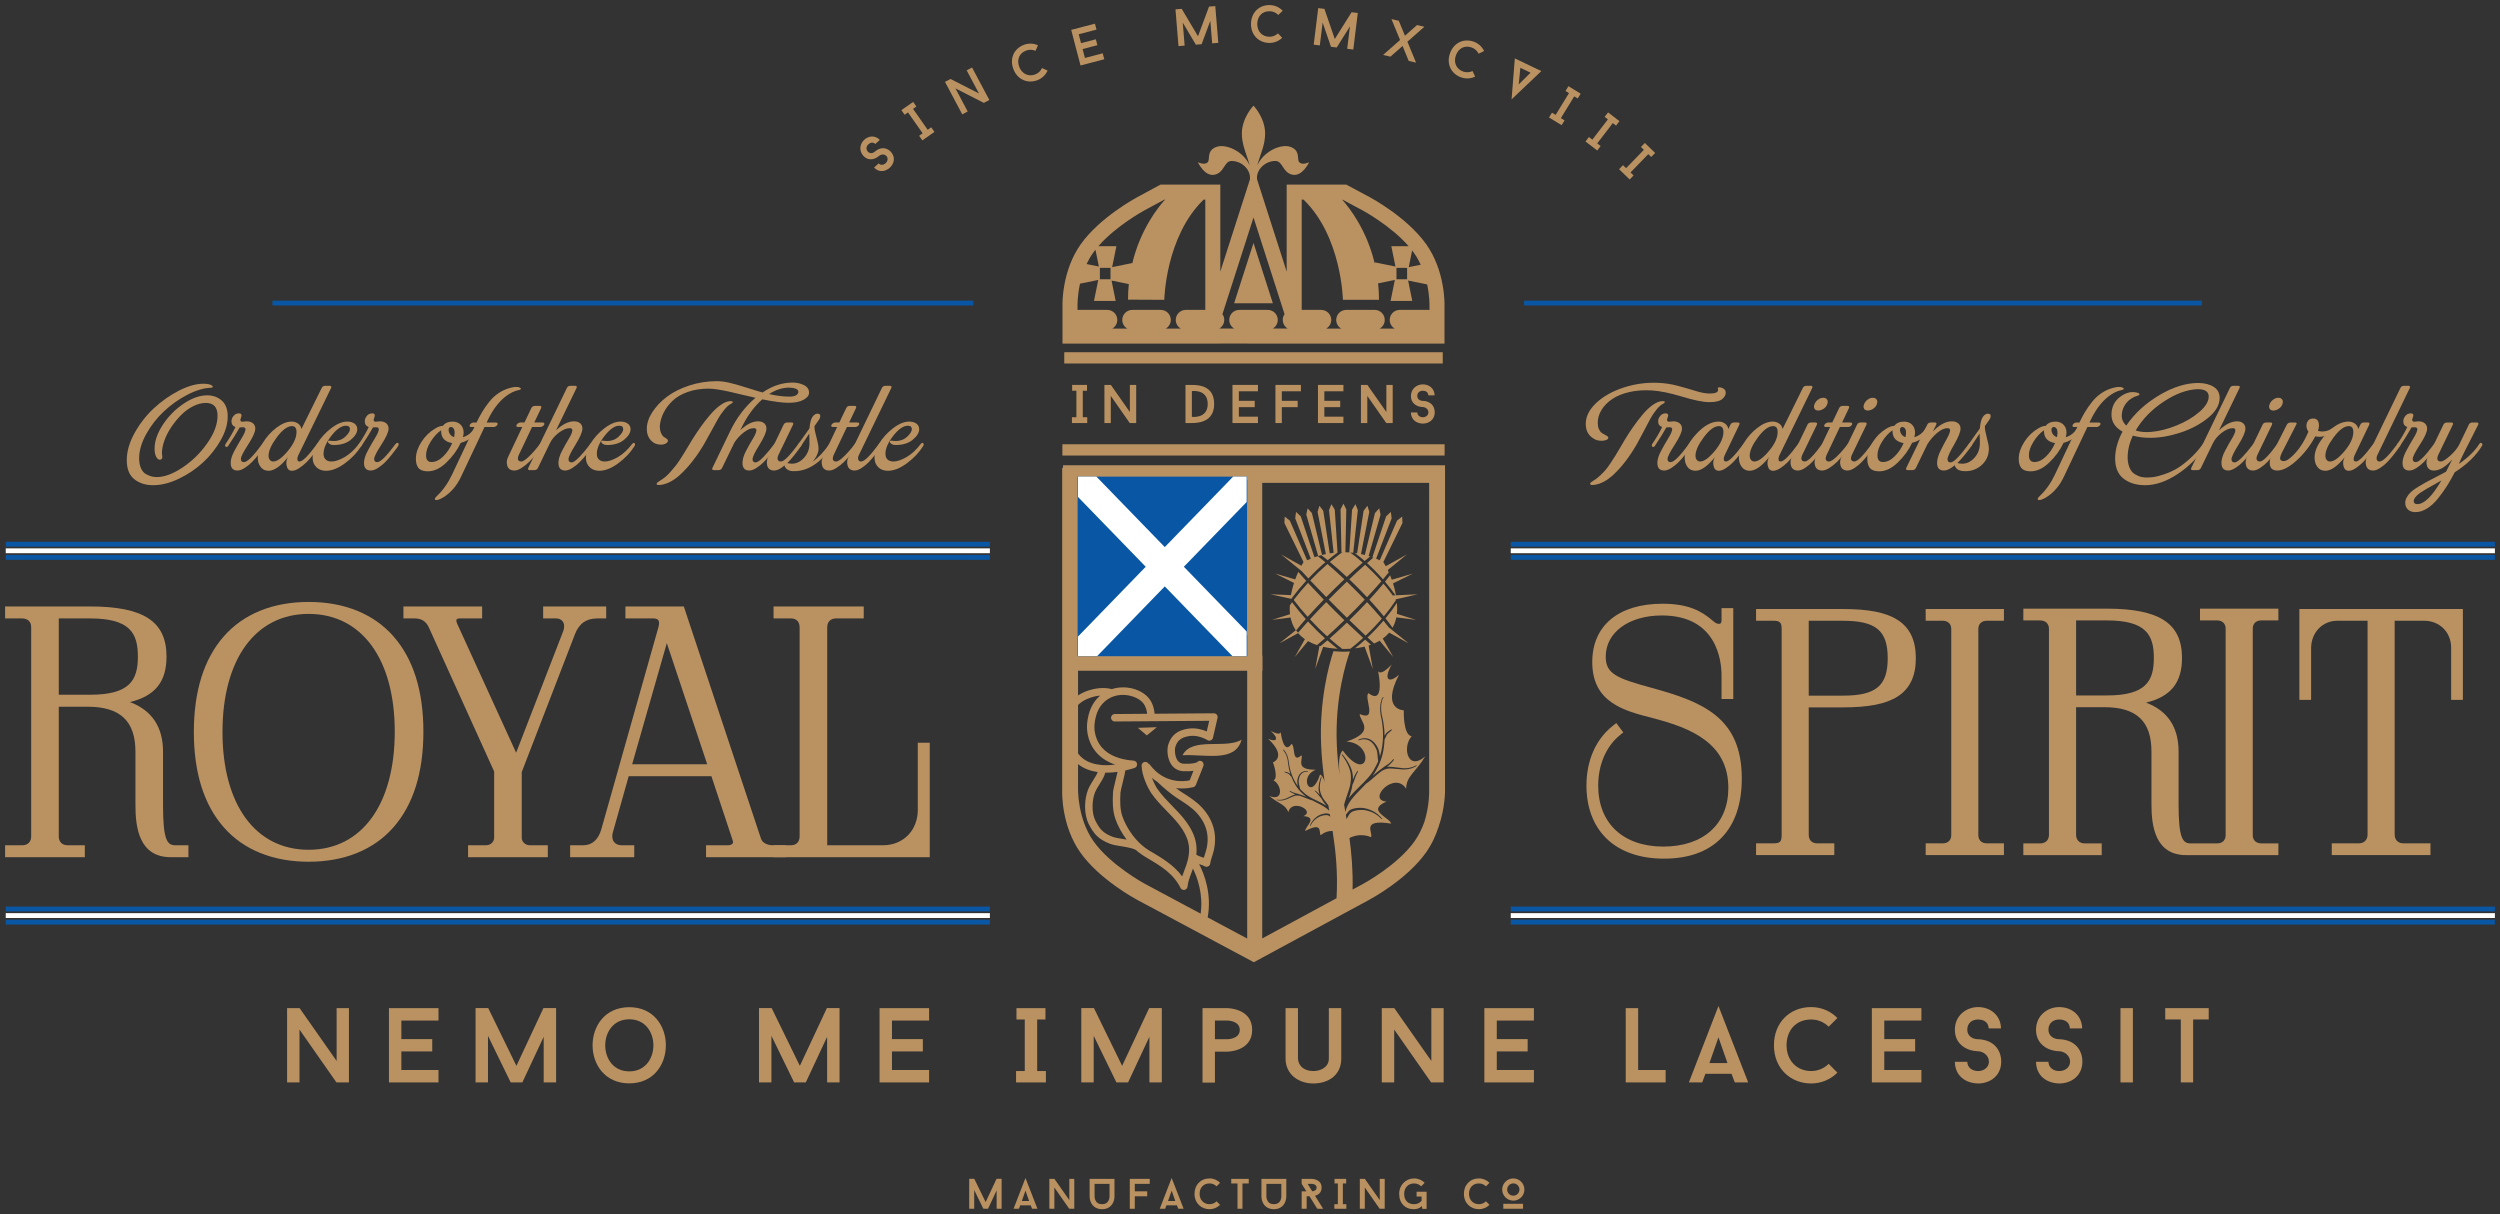 <?xml version="1.0" encoding="utf-8"?>
<!-- Generator: Adobe Illustrator 17.0.0, SVG Export Plug-In . SVG Version: 6.00 Build 0)  -->
<!DOCTYPE svg PUBLIC "-//W3C//DTD SVG 1.1//EN" "http://www.w3.org/Graphics/SVG/1.1/DTD/svg11.dtd">
<svg version="1.1" id="Layer_1" xmlns="http://www.w3.org/2000/svg" xmlns:xlink="http://www.w3.org/1999/xlink" x="0px" y="0px"
	 width="840px" height="408px" viewBox="0 0 840 408" enable-background="new 0 0 840 408" xml:space="preserve">
<rect x="0" y="0" width="840" height="408" fill="#333333" stroke="none"/>
<g>
	<g>
		<g>
			<path fill="#BA9262" d="M61.306,157.102c3.217-2.135,5.986-4.846,8.307-8.134c2.322-3.289,3.483-6.39,3.483-9.301
				c0-2.857-1.313-4.285-3.935-4.285c-1.415,0-2.864,0.384-4.35,1.147c-1.486,0.763-2.834,1.766-4.043,3.006
				c-1.212,1.24-2.307,2.596-3.291,4.067c-0.979,1.471-1.738,2.972-2.269,4.501c-0.535,1.529-0.802,2.913-0.802,4.153
				c0,0.201,0.043,0.606,0.129,1.212c0.03,0.662-0.259,0.994-0.865,0.994c-0.462,0-0.865-0.339-1.21-1.018
				c-0.347-0.677-0.522-1.563-0.522-2.659c0-2.568,0.932-5.264,2.79-8.091c1.863-2.827,4.184-5.178,6.965-7.052
				c2.786-1.876,5.43-2.812,7.94-2.812c1.904,0,3.526,0.585,4.867,1.751c1.341,1.169,2.012,2.963,2.012,5.387
				c0,2.51-0.785,5.156-2.359,7.938c-1.57,2.784-3.554,5.279-5.947,7.485c-2.394,2.206-5.107,4.03-8.134,5.473
				c-3.028,1.443-5.898,2.163-8.609,2.163c-2.538,0-4.651-0.671-6.34-2.012c-1.686-1.341-2.53-3.483-2.53-6.424
				c0-2.883,0.865-5.898,2.596-9.042c1.732-3.144,3.879-5.913,6.446-8.307c2.566-2.394,5.372-4.378,8.414-5.95
				c3.045-1.57,5.818-2.357,8.328-2.357c0.664,0,1.249,0.058,1.753,0.172c0.505,0.116,0.858,0.252,1.059,0.412
				c0.203,0.157,0.304,0.311,0.304,0.455c0,0.144-0.159,0.246-0.477,0.302c-2.452,0.058-5.128,0.837-8.026,2.335
				c-2.898,1.501-5.538,3.368-7.916,5.602c-2.379,2.236-4.363,4.781-5.95,7.636c-1.585,2.857-2.378,5.568-2.378,8.134
				c0,1.357,0.218,2.495,0.649,3.418c0.431,0.923,1.009,1.572,1.729,1.947c0.723,0.375,1.35,0.628,1.883,0.757
				c0.533,0.129,1.076,0.194,1.624,0.194C55.199,160.303,58.091,159.235,61.306,157.102z"/>
			<path fill="#BA9262" d="M76.065,150.18c-0.216-0.03-0.354-0.138-0.41-0.326c-0.058-0.187-0.015-0.41,0.129-0.671
				c1.385-2.018,2.495-3.922,3.332-5.71c-0.895-0.289-1.341-0.938-1.341-1.947c0-0.606,0.231-1.197,0.692-1.773
				c0.462-0.578,1.067-0.867,1.816-0.867c0.578,0,0.867,0.231,0.867,0.692c0,0.175-0.065,0.433-0.194,0.781
				c-0.129,0.345-0.196,0.591-0.196,0.735c0,0.403,0.246,0.604,0.735,0.604c0.117,0,0.311-0.022,0.585-0.065
				c0.274-0.043,0.541-0.065,0.8-0.065c0.895,0,1.6,0.224,2.122,0.671c0.518,0.448,0.776,1.031,0.776,1.753
				c0,1.124-0.806,2.926-2.422,5.409c-1.615,2.48-2.422,4.08-2.422,4.802c0,0.72,0.345,1.08,1.037,1.08
				c1.096,0,3.144-2.034,6.144-6.101c0.203-0.259,0.41-0.388,0.625-0.388c0.218,0,0.354,0.101,0.414,0.302
				c0.056,0.203,0,0.461-0.175,0.778c-0.144,0.231-0.347,0.526-0.606,0.888c-0.259,0.36-0.763,1.016-1.514,1.967
				c-0.75,0.953-1.479,1.79-2.184,2.51c-0.707,0.72-1.516,1.378-2.422,1.969c-0.91,0.591-1.725,0.886-2.445,0.886
				c-1.529,0-2.295-0.85-2.295-2.553c0-1.152,0.418-2.508,1.255-4.065c0.837-1.559,1.665-3.008,2.488-4.35
				c0.822-1.342,1.234-2.314,1.234-2.92c0-0.431-0.304-0.649-0.91-0.649c-0.114,0-0.289,0.009-0.518,0.022
				c-0.233,0.015-0.405,0.022-0.52,0.022c-0.462,0.837-1.016,1.775-1.667,2.812c-0.647,1.039-1.188,1.876-1.622,2.51l-0.606,0.951
				C76.477,150.107,76.28,150.208,76.065,150.18z"/>
			<path fill="#BA9262" d="M107.37,148.904c0.287,0.246,0.287,0.569,0,0.972c-0.144,0.231-0.347,0.535-0.606,0.91
				c-0.259,0.375-0.772,1.037-1.535,1.988c-0.763,0.953-1.507,1.79-2.23,2.51c-0.72,0.72-1.535,1.385-2.443,1.99
				c-0.908,0.606-1.723,0.908-2.443,0.908c-0.953,0-1.553-0.539-1.796-1.622c-0.246-1.082-0.093-2.07,0.455-2.963
				c-2.482,3.056-4.658,4.585-6.534,4.585c-1.126,0-2.012-0.425-2.661-1.277c-0.647-0.85-0.973-1.867-0.973-3.049
				c0-1.499,0.585-3.209,1.753-5.126c1.167-1.919,2.659-3.578,4.477-4.977c1.816-1.397,3.532-2.098,5.148-2.098
				c0.809,0,1.529,0.224,2.163,0.671c0.634,0.449,1.009,1.061,1.126,1.839l6.793-13.758c0.231-0.52,0.649-0.778,1.255-0.778h1.427
				c0.548,0,0.707,0.259,0.475,0.778l-10.946,22.455c-0.229,0.49-0.354,0.914-0.367,1.275c-0.013,0.362,0.052,0.606,0.194,0.738
				c0.145,0.129,0.332,0.194,0.563,0.194c1.009,0,2.957-1.962,5.842-5.885C106.795,148.752,107.081,148.658,107.37,148.904z
				 M96.685,151.564c1.96-2.337,2.942-4.47,2.942-6.403c0-1.328-0.505-1.99-1.514-1.99c-1.531,0-3.224,1.246-5.085,3.741
				c-1.859,2.495-2.791,4.565-2.791,6.208c0,0.576,0.145,1.046,0.431,1.406c0.289,0.36,0.664,0.541,1.126,0.541
				C93.092,155.069,94.723,153.9,96.685,151.564z"/>
			<path fill="#BA9262" d="M119.097,142.326c0.636,0.449,0.951,1.076,0.951,1.883c0,1.154-0.711,2.329-2.139,3.526
				c-1.428,1.197-3.368,1.796-5.82,1.796c-0.52,0-0.966-0.123-1.341-0.369c-0.375-0.244-0.563-0.511-0.563-0.8
				c0-0.203,0.129-0.302,0.39-0.302c0.172,0,0.425,0.022,0.757,0.065c0.332,0.043,0.584,0.065,0.757,0.065
				c1.585,0,2.898-0.492,3.938-1.471c1.037-0.981,1.557-1.818,1.557-2.51c0-0.778-0.446-1.169-1.341-1.169
				c-1.499,0-3.129,1.126-4.889,3.375c-1.76,2.251-2.639,4.27-2.639,6.058c0,0.837,0.237,1.479,0.714,1.926
				c0.477,0.446,1.119,0.671,1.926,0.671c1.24,0,2.711-0.492,4.412-1.471c1.704-0.981,3.304-2.452,4.805-4.414
				c0.172-0.259,0.367-0.382,0.582-0.367c0.216,0.013,0.345,0.123,0.388,0.324c0.045,0.203-0.004,0.449-0.151,0.735
				c-1.384,2.193-3.215,4.125-5.495,5.799c-2.277,1.671-4.397,2.508-6.357,2.508c-1.357,0-2.446-0.41-3.269-1.231
				c-0.819-0.824-1.231-1.883-1.231-3.181c0-1.385,0.49-2.914,1.471-4.587c1.184-1.99,2.754-3.741,4.716-5.255
				c1.962-1.514,3.778-2.273,5.452-2.273C117.654,141.655,118.463,141.88,119.097,142.326z"/>
			<path fill="#BA9262" d="M120.853,150.18c-0.218-0.03-0.354-0.138-0.412-0.326c-0.056-0.187-0.013-0.41,0.129-0.671
				c1.384-2.018,2.497-3.922,3.334-5.71c-0.897-0.289-1.341-0.938-1.341-1.947c0-0.606,0.229-1.197,0.69-1.773
				c0.462-0.578,1.067-0.867,1.818-0.867c0.576,0,0.865,0.231,0.865,0.692c0,0.175-0.065,0.433-0.194,0.781
				c-0.129,0.345-0.194,0.591-0.194,0.735c0,0.403,0.246,0.604,0.735,0.604c0.114,0,0.308-0.022,0.584-0.065
				c0.272-0.043,0.539-0.065,0.8-0.065c0.895,0,1.6,0.224,2.12,0.671c0.518,0.448,0.778,1.031,0.778,1.753
				c0,1.124-0.809,2.926-2.422,5.409c-1.617,2.48-2.424,4.08-2.424,4.802c0,0.72,0.345,1.08,1.039,1.08
				c1.095,0,3.144-2.034,6.142-6.101c0.203-0.259,0.412-0.388,0.628-0.388c0.218,0,0.354,0.101,0.412,0.302
				c0.056,0.203,0,0.461-0.172,0.778c-0.147,0.231-0.347,0.526-0.608,0.888c-0.259,0.36-0.763,1.016-1.514,1.967
				c-0.748,0.953-1.477,1.79-2.182,2.51c-0.707,0.72-1.516,1.378-2.424,1.969c-0.91,0.591-1.725,0.886-2.445,0.886
				c-1.527,0-2.292-0.85-2.292-2.553c0-1.152,0.418-2.508,1.255-4.065c0.835-1.559,1.665-3.008,2.486-4.35
				c0.824-1.342,1.234-2.314,1.234-2.92c0-0.431-0.302-0.649-0.908-0.649c-0.114,0-0.289,0.009-0.52,0.022
				c-0.231,0.015-0.403,0.022-0.518,0.022c-0.462,0.837-1.018,1.775-1.667,2.812c-0.649,1.039-1.19,1.876-1.624,2.51l-0.604,0.951
				C121.264,150.107,121.068,150.208,120.853,150.18z"/>
			<path fill="#BA9262" d="M160.031,143.95c0.175,0.662-0.015,1.341-0.563,2.034c-0.056,0.086-0.114,0.157-0.172,0.216
				c-1.24,1.298-2.739,2.163-4.498,2.596c-1.156,2.452-2.784,4.68-4.891,6.683c-2.105,2.006-4.253,2.965-6.446,2.879
				c-1.413-0.058-2.394-0.47-2.942-1.234c-0.548-0.766-0.809-1.809-0.778-3.138c0.028-1.76,0.649-3.59,1.859-5.495
				c1.212-1.902,2.769-3.418,4.673-4.541c0.981-0.578,1.818-0.867,2.51-0.867h0.043c0.692-0.951,1.803-1.428,3.332-1.428
				c1.065,0.03,1.932,0.369,2.596,1.018c0.662,0.649,1.009,1.52,1.037,2.618c0,0.462-0.086,0.994-0.261,1.6
				c1.617-0.461,2.885-1.455,3.808-2.984C159.658,143.445,159.887,143.458,160.031,143.95z M148.934,153.337
				c1.283-1.268,2.286-2.754,3.008-4.455c-2.482-0.433-3.722-1.775-3.722-4.024v-0.302c-1.326,0.923-2.51,2.219-3.547,3.892
				c-1.037,1.673-1.542,3.202-1.514,4.587c0,1.471,0.619,2.206,1.861,2.206C146.344,155.241,147.651,154.607,148.934,153.337z
				 M152.481,144.101c-0.216-0.418-0.554-0.628-1.016-0.628c-0.49,0.058-0.735,0.375-0.735,0.951c0,0.52,0.157,1.012,0.474,1.473
				c0.319,0.462,0.781,0.791,1.385,0.994c0.058-0.259,0.116-0.707,0.172-1.341C152.792,145.002,152.697,144.519,152.481,144.101z"/>
			<path fill="#BA9262" d="M162.802,143.473l-7.873,16.657c-1.412,3.03-3.375,5.337-5.885,6.922
				c-1.441,0.865-2.379,1.154-2.812,0.865c-0.317-0.201-0.086-0.662,0.694-1.384c1.988-1.902,3.662-4.296,5.016-7.181l7.487-15.878
				h-1.039c-0.52,0-0.707-0.216-0.563-0.649c0.261-0.489,0.662-0.778,1.212-0.865h1.08c0.664-1.384,1.32-2.611,1.969-3.677
				c0.649-1.067,1.421-2.165,2.314-3.289c0.895-1.126,1.928-2.085,3.094-2.877c1.167-0.794,2.43-1.378,3.785-1.753
				c1.645-0.462,2.812-0.477,3.506-0.043c0.375,0.231,0.332,0.447-0.129,0.649c-0.088,0.028-0.203,0.058-0.347,0.086
				c-1.471,0.289-2.972,1.024-4.501,2.206c-2.363,1.876-4.369,4.572-6.012,8.091l-0.304,0.606h3.03c0.548,0,0.763,0.216,0.647,0.649
				c-0.229,0.49-0.634,0.778-1.21,0.865H162.802z"/>
			<path fill="#BA9262" d="M178.769,143.473l-4.455,9.389c-0.317,0.748-0.388,1.305-0.216,1.665c0.172,0.36,0.518,0.541,1.039,0.541
				c0.604,0,1.535-0.621,2.791-1.861c1.253-1.24,2.415-2.581,3.48-4.024c0.173-0.259,0.369-0.388,0.585-0.388
				c0.218,0,0.354,0.101,0.412,0.302c0.056,0.203,0.013,0.461-0.129,0.778c-0.147,0.231-0.354,0.526-0.63,0.888
				c-0.272,0.36-0.807,1.016-1.6,1.967c-0.793,0.953-1.557,1.79-2.292,2.51s-1.563,1.378-2.486,1.969
				c-0.923,0.591-1.732,0.886-2.424,0.886c-1.268,0-2.07-0.541-2.402-1.622c-0.332-1.083-0.179-2.185,0.455-3.31l4.587-9.691h-1.384
				c-0.52,0-0.707-0.216-0.563-0.649c0.261-0.489,0.662-0.778,1.212-0.865h1.471l2.292-4.802c0.231-0.52,0.649-0.778,1.255-0.778
				h1.557c0.548,0,0.707,0.259,0.477,0.778l-2.292,4.802h2.726c0.548,0,0.763,0.216,0.647,0.649c-0.229,0.49-0.634,0.778-1.21,0.865
				H178.769z"/>
			<path fill="#BA9262" d="M188.809,151.564c0.778-1.501,1.557-2.892,2.335-4.175c0.779-1.283,1.169-2.228,1.169-2.834
				c0-0.462-0.304-0.692-0.908-0.692c-1.07,0-2.286,0.511-3.657,1.536c-1.369,1.024-2.385,2.243-3.049,3.655l-3.938,8.134
				c-0.231,0.52-0.649,0.779-1.255,0.779h-1.514c-0.548,0-0.708-0.259-0.475-0.779l12.934-26.781
				c0.231-0.52,0.649-0.778,1.255-0.778h1.514c0.548,0,0.708,0.259,0.477,0.778l-6.879,14.192c2.133-2.021,4.153-3.03,6.058-3.03
				c0.893,0,1.585,0.224,2.074,0.671c0.492,0.448,0.738,1.031,0.738,1.753c0,1.124-0.781,2.942-2.338,5.452
				c-1.557,2.508-2.335,4.123-2.335,4.846c0,0.72,0.347,1.08,1.037,1.08c0.606,0,1.514-0.641,2.726-1.926
				c1.212-1.283,2.394-2.702,3.549-4.261c0.173-0.259,0.367-0.382,0.582-0.367c0.216,0.013,0.354,0.123,0.412,0.324
				c0.058,0.203,0.015,0.449-0.131,0.735c-0.142,0.231-0.345,0.526-0.604,0.888c-0.259,0.36-0.781,1.016-1.557,1.967
				c-0.781,0.953-1.523,1.79-2.23,2.51s-1.52,1.378-2.443,1.969c-0.923,0.591-1.731,0.886-2.422,0.886
				c-1.531,0-2.295-0.85-2.295-2.553C187.641,154.392,188.029,153.063,188.809,151.564z"/>
			<path fill="#BA9262" d="M210.92,142.326c0.636,0.449,0.951,1.076,0.951,1.883c0,1.154-0.712,2.329-2.139,3.526
				c-1.428,1.197-3.368,1.796-5.82,1.796c-0.52,0-0.966-0.123-1.341-0.369c-0.375-0.244-0.563-0.511-0.563-0.8
				c0-0.203,0.129-0.302,0.39-0.302c0.172,0,0.425,0.022,0.757,0.065c0.332,0.043,0.584,0.065,0.757,0.065
				c1.585,0,2.898-0.492,3.938-1.471c1.037-0.981,1.557-1.818,1.557-2.51c0-0.778-0.446-1.169-1.341-1.169
				c-1.499,0-3.129,1.126-4.889,3.375c-1.76,2.251-2.64,4.27-2.64,6.058c0,0.837,0.237,1.479,0.714,1.926
				c0.477,0.446,1.119,0.671,1.926,0.671c1.24,0,2.711-0.492,4.412-1.471c1.704-0.981,3.304-2.452,4.805-4.414
				c0.172-0.259,0.367-0.382,0.582-0.367c0.216,0.013,0.345,0.123,0.388,0.324c0.045,0.203-0.004,0.449-0.151,0.735
				c-1.385,2.193-3.215,4.125-5.495,5.799c-2.277,1.671-4.397,2.508-6.357,2.508c-1.357,0-2.445-0.41-3.269-1.231
				c-0.819-0.824-1.231-1.883-1.231-3.181c0-1.385,0.49-2.914,1.471-4.587c1.184-1.99,2.754-3.741,4.716-5.255
				c1.962-1.514,3.778-2.273,5.451-2.273C209.477,141.655,210.286,141.88,210.92,142.326z"/>
			<path fill="#BA9262" d="M250.64,151.564c0.781-1.501,1.559-2.892,2.338-4.175c0.778-1.283,1.169-2.228,1.169-2.834
				c0-0.462-0.302-0.692-0.91-0.692c-0.979,0-2.09,0.475-3.33,1.428c-1.242,0.951-2.295,2.09-3.159,3.418l-4.11,8.479
				c-0.231,0.52-0.649,0.779-1.253,0.779h-1.516c-0.548,0-0.705-0.259-0.477-0.779l5.885-12.201
				c2.163-4.528,5.018-8.307,8.568-11.334c-0.953-0.203-2.396-0.535-4.328-0.996c-1.932-0.461-3.431-0.813-4.501-1.059
				c-1.065-0.246-2.264-0.477-3.588-0.692c-1.328-0.216-2.439-0.326-3.334-0.326c-2.594,0-4.945,0.375-7.052,1.126
				c-2.105,0.75-3.8,1.744-5.083,2.984c-1.283,1.242-2.286,2.581-3.008,4.024c-0.72,1.443-1.139,2.929-1.253,4.458
				c0,0.951,0.144,1.744,0.433,2.378c0.287,0.634,0.598,1.052,0.929,1.255c0.33,0.203,0.641,0.403,0.929,0.606
				c0.289,0.201,0.433,0.418,0.433,0.649c0,0.375-0.239,0.692-0.714,0.951c-0.477,0.259-1.018,0.39-1.622,0.39
				c-1.384,0-2.525-0.492-3.42-1.471c-0.893-0.981-1.341-2.251-1.341-3.808c0-1.846,0.621-3.728,1.861-5.646
				c1.24-1.919,2.885-3.649,4.932-5.193c2.049-1.542,4.55-2.797,7.507-3.763c2.957-0.966,6.021-1.449,9.193-1.449
				c1.298,0,2.726,0.179,4.283,0.541c1.559,0.36,3.534,0.923,5.928,1.686c2.396,0.763,4.125,1.292,5.193,1.578
				c3.202-2.191,6.519-3.302,9.95-3.33h0.347c1.182,0,2.363,0.274,3.548,0.822c1.182,0.548,1.775,1.412,1.775,2.594
				c0,0.895-0.615,1.682-1.842,2.359c-1.225,0.677-2.89,1.016-4.994,1.016h-0.043c-2.107,0-5.048-0.388-8.828-1.167
				c-2.797,2.45-5.148,5.68-7.052,9.691l-0.345,0.692c2.105-1.99,4.095-2.987,5.969-2.987c0.895,0,1.587,0.224,2.079,0.671
				c0.49,0.448,0.733,1.031,0.733,1.753c0,1.124-0.776,2.942-2.335,5.452c-1.557,2.508-2.335,4.123-2.335,4.846
				c0,0.72,0.345,1.08,1.039,1.08c0.604,0,1.514-0.641,2.726-1.926c1.21-1.283,2.394-2.702,3.545-4.261
				c0.173-0.259,0.369-0.382,0.587-0.367c0.216,0.013,0.352,0.123,0.41,0.324c0.056,0.203,0.013,0.449-0.129,0.735
				c-0.144,0.231-0.347,0.526-0.606,0.888c-0.261,0.36-0.778,1.016-1.559,1.967c-0.776,0.953-1.52,1.79-2.226,2.51
				c-0.707,0.72-1.522,1.378-2.445,1.969c-0.923,0.591-1.729,0.886-2.424,0.886c-1.527,0-2.292-0.85-2.292-2.553
				C249.473,154.392,249.863,153.063,250.64,151.564z M243.415,137.612c-0.837,1.022-1.535,2.025-2.098,3.006
				c-0.563,0.981-1.339,2.394-2.335,4.24c-0.996,1.846-1.768,3.246-2.316,4.197c-2.536,4.326-5.292,7.845-8.264,10.556
				c-2.075,1.876-4.153,2.972-6.228,3.289c-1.07,0.144-1.587,0.028-1.557-0.345c0.026-0.261,0.358-0.578,0.994-0.953
				c0.634-0.345,1.246-0.763,1.839-1.255c0.591-0.49,1.188-1.08,1.794-1.773s1.132-1.305,1.578-1.839
				c0.449-0.533,0.981-1.277,1.6-2.228c0.621-0.951,1.076-1.665,1.363-2.141c0.289-0.477,0.766-1.262,1.428-2.359
				c0.664-1.096,1.098-1.816,1.298-2.163c0.953-1.529,1.919-2.985,2.898-4.369c0.983-1.385,2.064-2.769,3.248-4.153
				c1.182-1.384,2.372-2.488,3.567-3.31c1.199-0.822,2.286-1.234,3.267-1.234c0.49,0,0.736,0.101,0.736,0.304
				c0,0.144-0.129,0.302-0.388,0.477C245.059,135.902,244.252,136.588,243.415,137.612z M267.557,132.767
				c0.462-0.332,0.692-0.701,0.692-1.104c0-0.865-1.022-1.341-3.071-1.428c-2.279,0-4.529,0.72-6.75,2.163
				c2.452,0.578,4.716,0.865,6.793,0.865C266.317,133.263,267.096,133.097,267.557,132.767z"/>
			<path fill="#BA9262" d="M269.187,148.817c0.304,0.244,0.282,0.597-0.065,1.059c-0.144,0.231-0.339,0.526-0.584,0.888
				c-0.246,0.36-0.742,1.016-1.492,1.967c-0.751,0.953-1.471,1.79-2.163,2.51s-1.486,1.378-2.379,1.969
				c-0.895,0.591-1.688,0.886-2.381,0.886c-1.24,0-2.012-0.533-2.316-1.6c-0.302-1.067-0.151-2.178,0.455-3.332l5.018-10.427
				c0.233-0.52,0.651-0.779,1.255-0.779h1.428c0.548,0,0.707,0.259,0.477,0.779l-4.889,10.124c-0.317,0.748-0.382,1.305-0.194,1.665
				c0.185,0.36,0.539,0.541,1.059,0.541c1.011,0,2.957-1.962,5.842-5.885C268.575,148.694,268.883,148.571,269.187,148.817z"/>
			<path fill="#BA9262" d="M268.454,150.288c-0.246,0.015-0.39-0.08-0.433-0.282c-0.043-0.201,0.037-0.475,0.237-0.822l3.722-5.234
				c0.172-1.876,0.505-3.159,0.996-3.851c0.576-0.837,1.225-1.197,1.945-1.08c0.634,0.086,0.837,0.518,0.606,1.296
				c-0.086,0.289-0.261,0.606-0.52,0.953c-0.028,0.058-0.475,0.692-1.341,1.904v0.216c-0.028,0.664,0.211,1.926,0.716,3.785
				c0.505,1.861,0.711,3.196,0.625,4.002c-0.056,0.634-0.289,1.341-0.692,2.12c-0.403,0.778-0.865,1.415-1.385,1.904
				c2.049-1.413,3.953-3.418,5.712-6.015c0.173-0.259,0.367-0.388,0.582-0.388c0.216,0,0.354,0.101,0.412,0.302
				c0.058,0.203,0.015,0.461-0.129,0.778c-1.788,2.799-3.772,4.904-5.95,6.316c-2.178,1.415-4.406,2.12-6.685,2.12h-0.345
				c-0.692,0-1.311-0.157-1.859-0.474c-0.55-0.317-0.91-0.779-1.082-1.385c-0.289-1.039-0.03-1.356,0.778-0.953
				c0.403,0.203,0.981,0.304,1.732,0.304c1.471,0,2.803-0.643,4-1.926c1.197-1.283,1.824-2.819,1.883-4.608
				c0.028-0.403,0.021-1.016-0.022-1.837c-0.043-0.822-0.065-1.406-0.065-1.753l-2.769,4.197
				C268.922,150.137,268.698,150.273,268.454,150.288z"/>
			<path fill="#BA9262" d="M284.569,143.473l-4.455,9.389c-0.317,0.748-0.388,1.305-0.216,1.665c0.172,0.36,0.518,0.541,1.039,0.541
				c0.604,0,1.535-0.621,2.791-1.861c1.253-1.24,2.415-2.581,3.48-4.024c0.173-0.259,0.369-0.388,0.585-0.388
				c0.218,0,0.354,0.101,0.412,0.302c0.056,0.203,0.013,0.461-0.129,0.778c-0.147,0.231-0.354,0.526-0.63,0.888
				c-0.272,0.36-0.807,1.016-1.6,1.967c-0.794,0.953-1.557,1.79-2.292,2.51c-0.735,0.72-1.563,1.378-2.486,1.969
				c-0.923,0.591-1.732,0.886-2.424,0.886c-1.268,0-2.07-0.541-2.402-1.622c-0.332-1.083-0.179-2.185,0.455-3.31l4.587-9.691h-1.385
				c-0.52,0-0.707-0.216-0.563-0.649c0.261-0.489,0.662-0.778,1.212-0.865h1.471l2.292-4.802c0.231-0.52,0.649-0.778,1.255-0.778
				h1.557c0.548,0,0.707,0.259,0.477,0.778l-2.292,4.802h2.726c0.548,0,0.763,0.216,0.647,0.649c-0.229,0.49-0.634,0.778-1.21,0.865
				H284.569z"/>
			<path fill="#BA9262" d="M296.081,148.925c0.317,0.231,0.345,0.548,0.086,0.951c-0.144,0.231-0.339,0.526-0.585,0.888
				c-0.244,0.36-0.744,1.016-1.492,1.967c-0.751,0.953-1.471,1.79-2.163,2.51c-0.692,0.72-1.486,1.378-2.381,1.969
				c-0.893,0.591-1.686,0.886-2.379,0.886c-1.24,0-2.025-0.541-2.357-1.622c-0.332-1.083-0.168-2.185,0.496-3.31l10.989-22.757
				c0.231-0.52,0.649-0.778,1.255-0.778h1.428c0.548,0,0.707,0.259,0.475,0.778l-10.858,22.455c-0.289,0.634-0.36,1.16-0.218,1.579
				c0.147,0.418,0.462,0.628,0.953,0.628c1.095,0,3.086-1.962,5.969-5.885C295.503,148.781,295.762,148.694,296.081,148.925z"/>
			<path fill="#BA9262" d="M307.894,142.326c0.634,0.449,0.951,1.076,0.951,1.883c0,1.154-0.714,2.329-2.141,3.526
				c-1.428,1.197-3.368,1.796-5.818,1.796c-0.52,0-0.966-0.123-1.341-0.369c-0.375-0.244-0.563-0.511-0.563-0.8
				c0-0.203,0.129-0.302,0.39-0.302c0.172,0,0.423,0.022,0.755,0.065c0.332,0.043,0.586,0.065,0.759,0.065
				c1.585,0,2.898-0.492,3.936-1.471c1.039-0.981,1.559-1.818,1.559-2.51c0-0.778-0.448-1.169-1.341-1.169
				c-1.501,0-3.131,1.126-4.891,3.375c-1.76,2.251-2.639,4.27-2.639,6.058c0,0.837,0.239,1.479,0.716,1.926
				c0.475,0.446,1.117,0.671,1.924,0.671c1.242,0,2.713-0.492,4.414-1.471c1.702-0.981,3.302-2.452,4.802-4.414
				c0.173-0.259,0.367-0.382,0.582-0.367c0.218,0.013,0.347,0.123,0.39,0.324c0.045,0.203-0.007,0.449-0.151,0.735
				c-1.384,2.193-3.215,4.125-5.495,5.799c-2.279,1.671-4.397,2.508-6.359,2.508c-1.357,0-2.446-0.41-3.267-1.231
				c-0.822-0.824-1.232-1.883-1.232-3.181c0-1.385,0.49-2.914,1.471-4.587c1.182-1.99,2.754-3.741,4.714-5.255
				c1.962-1.514,3.778-2.273,5.452-2.273C306.451,141.655,307.26,141.88,307.894,142.326z"/>
		</g>
	</g>
	<g>
		<g>
			<path fill="#BA9262" d="M117.245,363.691h-4.205l-12.408-17.757v17.757h-4.171v-24.955h4.207l12.44,17.752v-17.752h4.136V363.691
				z"/>
			<path fill="#BA9262" d="M134.859,342.907v6.236h10.375v4.136h-10.375v6.241h12.477v4.171h-16.648v-24.955h16.648v4.171H134.859z"
				/>
			<path fill="#BA9262" d="M186.849,363.691h-4.171v-15.328l-7.166,15.328h-3.92l-7.63-15.652v15.652h-4.17v-24.989h4.242
				l9.482,19.425l9.092-19.425h4.242V363.691z"/>
			<path fill="#BA9262" d="M211.448,364.01c-16.471,0-16.437-25.597,0-25.597C227.809,338.413,227.846,364.01,211.448,364.01z
				 M211.448,342.48c-10.767,0-10.804,17.502,0,17.502C222.248,359.982,222.248,342.48,211.448,342.48z"/>
			<path fill="#BA9262" d="M282.087,363.691h-4.171v-15.328l-7.166,15.328h-3.921l-7.629-15.652v15.652h-4.171v-24.989h4.242
				l9.482,19.425l9.092-19.425h4.242V363.691z"/>
			<path fill="#BA9262" d="M299.699,342.907v6.236h10.375v4.136h-10.375v6.241h12.477v4.171h-16.648v-24.955h16.648v4.171H299.699z"
				/>
			<path fill="#BA9262" d="M348.492,342.549v17.325h2.924v3.817h-10.019v-3.817h2.924v-17.325h-2.782v-3.812h9.732v3.812H348.492z"
				/>
			<path fill="#BA9262" d="M390.372,363.691h-4.171v-15.328l-7.166,15.328h-3.92l-7.629-15.652v15.652h-4.171v-24.989h4.242
				l9.482,19.425l9.092-19.425h4.242V363.691z"/>
			<path fill="#BA9262" d="M420.733,346.042c0,7.31-8.341,7.31-8.341,7.31h-4.171v10.407h-4.17v-25.024h8.341
				C412.392,338.736,420.733,338.736,420.733,346.042z M416.563,346.042c0-3.135-4.171-3.135-4.171-3.135h-4.171v6.275h4.171
				C412.392,349.182,416.563,349.182,416.563,346.042z"/>
			<path fill="#BA9262" d="M431.947,355.703v-16.967h4.17v16.967c0.216,2.89,2.532,4.17,5.171,4.17c2.601,0,5.204-1.389,5.204-4.17
				v-16.967h4.173v16.967c0,5.313-4.065,8.341-9.376,8.341C436.154,364.045,431.947,360.84,431.947,355.703z"/>
			<path fill="#BA9262" d="M485.063,363.691h-4.207l-12.404-17.757v17.757h-4.171v-24.955h4.205l12.443,17.752v-17.752h4.134
				V363.691z"/>
			<path fill="#BA9262" d="M502.914,342.907v6.236h10.375v4.136h-10.375v6.241h12.477v4.171h-16.648v-24.955h16.648v4.171H502.914z"
				/>
			<path fill="#BA9262" d="M559.653,359.52v4.171h-13.405v-24.955h4.171v20.784H559.653z"/>
			<path fill="#BA9262" d="M581.787,360.801h-8.768l-1.069,2.89h-4.492l9.946-25.666l9.982,25.666h-4.492L581.787,360.801z
				 M574.373,357.2h6.06l-3.03-8.66L574.373,357.2z"/>
			<path fill="#BA9262" d="M614.44,357.45l2.922,2.959c-2.245,2.247-5.348,3.636-8.805,3.636c-6.881,0-12.514-4.99-12.514-12.831
				c0-7.522,5.206-12.835,12.514-12.835c3.457,0,6.56,1.393,8.805,3.674l-2.922,2.92c-1.499-1.497-3.601-2.424-5.883-2.424
				c-5.135,0-8.272,3.636-8.272,8.665c0,5.348,3.672,8.66,8.272,8.66C610.839,359.874,612.941,358.947,614.44,357.45z"/>
			<path fill="#BA9262" d="M633.115,342.907v6.236h10.375v4.136h-10.375v6.241h12.477v4.171h-16.648v-24.955h16.648v4.171H633.115z"
				/>
			<path fill="#BA9262" d="M656.832,356.773h4.173c0.071,2.07,1.783,3.101,3.636,3.101c1.926,0,3.636-1.212,3.636-3.17
				c0-2.105-1.96-3.425-3.636-3.493c-0.213,0-1.926,0-3.744-0.819c-2.603-1.212-4.065-3.424-4.065-6.383
				c0-4.74,3.78-7.629,7.808-7.629c4.315,0,7.627,2.924,7.701,7.168h-4.136c-0.071-2.07-1.676-2.998-3.565-2.998
				c-1.96,0-3.636,1.143-3.636,3.459c0,2.066,1.783,3.174,3.636,3.174c0.179,0,1.926,0,3.707,0.819
				c2.639,1.212,4.065,3.744,4.065,6.702c0,4.774-3.744,7.341-7.772,7.341C660.328,363.941,656.905,361.444,656.832,356.773z"/>
			<path fill="#BA9262" d="M684.103,356.773h4.173c0.071,2.07,1.783,3.101,3.636,3.101c1.926,0,3.636-1.212,3.636-3.17
				c0-2.105-1.96-3.425-3.636-3.493c-0.214,0-1.926,0-3.744-0.819c-2.603-1.212-4.065-3.424-4.065-6.383
				c0-4.74,3.78-7.629,7.809-7.629c4.315,0,7.627,2.924,7.701,7.168h-4.136c-0.071-2.07-1.676-2.998-3.565-2.998
				c-1.96,0-3.636,1.143-3.636,3.459c0,2.066,1.783,3.174,3.636,3.174c0.179,0,1.926,0,3.707,0.819
				c2.64,1.212,4.065,3.744,4.065,6.702c0,4.774-3.744,7.341-7.772,7.341C687.598,363.941,684.176,361.444,684.103,356.773z"/>
			<path fill="#BA9262" d="M712.482,338.736h4.171v24.955h-4.171V338.736z"/>
			<path fill="#BA9262" d="M742.129,342.549h-5.24v21.142h-4.136v-21.142h-5.24v-3.812h14.617V342.549z"/>
		</g>
	</g>
	<rect x="507.613" y="184.251" fill="#FFFFFF" width="330.671" height="1.63"/>
	<rect x="507.613" y="306.816" fill="#FFFFFF" width="330.671" height="1.63"/>
	<rect x="512.103" y="101.014" fill="#0956A4" width="227.723" height="1.632"/>
	<rect x="91.553" y="101.014" fill="#0956A4" width="235.497" height="1.632"/>
	<g>
		<path fill="#BA9262" d="M739.203,208.46h5.764c1.729,0,2.847,1.074,2.847,2.732v69.453c0,1.661-1.117,2.732-2.847,2.732h-4.58
			h-1.184H736c-2.706,0-3.996-1.973-3.996-13.18v-17.677c0-8.201-3.67-13.704-10.938-16.432c8.393-2.04,12.087-6.776,12.087-15.024
			c0-11.602-7.56-16.553-25.278-16.553h-28.034v3.949h5.534c1.926,0,3.077,1.065,3.077,2.846v69.223
			c0,1.704-1.145,2.849-2.849,2.849h-5.762v3.949h26.335v-3.949h-5.764c-1.701,0-2.844-1.145-2.844-2.849v-42.912h9.504
			c10.793,0,15.82,4.736,15.82,14.903v17.677c0,7.354,1.216,17.129,11.731,17.129h4.58h1.184h25.151v-3.949h-5.762
			c-1.729,0-2.847-1.072-2.847-2.732v-69.453c0-1.658,1.117-2.732,2.847-2.732h5.762v-3.949h-26.335V208.46z M697.568,208.46h10.308
			c13.174,0,15.818,4.824,15.818,12.605c0,7.783-2.644,12.605-15.818,12.605h-10.308V208.46z"/>
		<path fill="#BA9262" d="M554.876,231.096c-11.608-3.166-15.358-4.675-15.358-10.457c0-8.151,7.765-13.844,18.886-13.844
			c18.589,0,20.033,15.423,20.033,20.15v7.929h3.942v-30.531h-3.942v4.035c0,1.238-0.582,1.238-0.895,1.238
			c-0.475,0-1.065-0.138-2.185-1.154c-3.399-2.914-7.776-5.609-16.726-5.609c-14.798,0-23.631,7.336-23.631,19.622
			c0,13.603,10.726,16.35,20.189,18.774c13.264,3.401,25.537,8.602,25.537,23.514c0,12.145-8.378,19.69-21.866,19.69
			c-13.487,0-21.867-7.854-21.867-20.493c0-7.037,2.693-13.241,7.386-17.019l1.052-0.847l-2.355-3.142l-1.126,0.886
			c-5.739,4.518-8.9,11.664-8.9,20.122c0,7.306,2.31,13.437,6.679,17.73c4.539,4.46,11.235,6.819,19.361,6.819
			c8.233,0,14.698-2.314,19.216-6.877c4.602-4.649,6.935-11.403,6.935-20.079C585.244,241.044,572.083,235.808,554.876,231.096z"/>
		<path fill="#BA9262" d="M637.603,208.291c-3.895-2.497-9.751-3.659-18.434-3.659h-29.132v3.942h5.751
			c2.26,0,2.844,0.561,2.844,2.728v69.223c0,2.312-0.533,2.842-2.844,2.842h-5.751v3.942h26.289v-3.942h-5.753
			c-1.753,0-2.842-1.089-2.842-2.842v-42.84h11.438c8.682,0,14.539-1.162,18.434-3.66c4.115-2.639,6.116-6.847,6.116-12.868
			C643.719,215.138,641.717,210.931,637.603,208.291z M619.169,233.742h-11.438v-25.168h11.438c11.153,0,15.106,3.293,15.106,12.583
			C634.275,230.449,630.323,233.742,619.169,233.742z"/>
		<path fill="#BA9262" d="M647.029,208.574h5.753c1.727,0,2.842,1.072,2.842,2.728v69.337c0,1.658-1.115,2.728-2.842,2.728h-5.753
			v3.942h26.289v-3.942h-5.753c-1.725,0-2.842-1.07-2.842-2.728v-69.337c0-1.656,1.117-2.728,2.842-2.728h5.753v-3.942h-26.289
			V208.574z"/>
		<path fill="#BA9262" d="M772.589,204.632v30.531h3.942v-17.327c0-5.281,3.782-9.262,8.8-9.262h10.176v71.836
			c0,1.796-1.16,2.957-2.954,2.957h-9.079v3.942h33.166v-3.942h-9.074c-1.796,0-2.959-1.16-2.959-2.957v-71.836h9.948
			c5.15,0,9.033,3.884,9.033,9.031v17.558h3.942v-30.531H772.589z"/>
	</g>
	<g>
		<path fill="#BA9262" d="M54.783,270.598v-17.987c0-8.341-3.735-13.939-11.127-16.717c8.537-2.072,12.296-6.892,12.296-15.283
			c0-11.802-7.69-16.84-25.716-16.84H1.716v4.018h5.628c1.96,0,3.131,1.082,3.131,2.896v70.424c0,1.732-1.167,2.896-2.898,2.896
			H1.716v4.018h26.79v-4.018h-5.863c-1.732,0-2.896-1.164-2.896-2.896v-43.655h9.672c10.979,0,16.092,4.815,16.092,15.158v17.987
			c0,7.479,1.238,17.424,11.936,17.424h5.863v-4.018h-4.462C56.094,284.005,54.783,282,54.783,270.598z M19.747,207.789h10.489
			c13.4,0,16.094,4.906,16.094,12.822c0,7.916-2.693,12.824-16.094,12.824H19.747V207.789z"/>
		<path fill="#BA9262" d="M103.698,202.253c-11.996,0-21.847,3.994-28.485,11.55c-6.687,7.612-10.079,18.429-10.079,32.153
			c0,13.67,3.392,24.454,10.079,32.049c6.642,7.548,16.493,11.535,28.485,11.535c11.996,0,21.847-3.994,28.487-11.55
			c6.687-7.61,10.077-18.429,10.077-32.153c0-13.67-3.39-24.454-10.079-32.051C125.541,206.241,115.69,202.253,103.698,202.253z
			 M103.698,206.271c17.851,0,28.94,15.162,28.94,39.567c0,24.478-11.089,39.686-28.94,39.686s-28.94-15.16-28.94-39.567
			C74.758,221.476,85.846,206.271,103.698,206.271z"/>
		<path fill="#BA9262" d="M175.303,281.461v-22.043l17.89-46.347c1.402-3.604,3.8-5.281,7.547-5.281h2.944v-4.018H182.5v4.018h4.343
			c0.988,0,1.792,0.377,2.264,1.061c0.554,0.804,0.608,1.971,0.147,3.19l-15.833,40.878l-19.742-43.194
			c-0.403-0.848-0.395-1.389-0.263-1.598c0.131-0.207,0.543-0.336,1.078-0.336h7.498v-4.018h-26.441v4.018h3.759
			c2.314,0,3.834,0.959,4.777,3.017l21.946,48.421v22.233c0,1.402-1.195,2.545-2.663,2.545h-6.096v4.018h26.79v-4.018h-6.094
			C176.5,284.005,175.303,282.862,175.303,281.461z"/>
		<path fill="#BA9262" d="M255.662,281.711l-25.899-77.939h-19.62v4.018h9.365c0.457,0,1.283,0.076,1.674,0.584
			c0.33,0.427,0.364,1.201,0.108,2.157l-19.268,68.196c-0.986,3.405-3.112,5.279-5.988,5.279h-4.462v4.018h21.537v-4.018h-4.345
			c-1.029,0-1.928-0.412-2.467-1.13c-0.608-0.811-0.74-1.96-0.364-3.248l5.311-18.817h27.793l7.159,21.591
			c0.149,0.423,0.132,0.768-0.052,1.026c-0.255,0.362-0.826,0.578-1.525,0.578h-7.381v4.018h26.79v-4.018h-4.46
			C257.985,284.005,256.167,283.302,255.662,281.711z M212.403,256.793l11.647-40.708l13.568,40.708H212.403z"/>
		<path fill="#BA9262" d="M308.381,272.116c0,6.888-4.902,11.889-11.656,11.889h-18.779v-73.204c0-1.887,1.126-3.012,3.013-3.012
			h9.249v-4.018h-30.294v4.018h5.861c1.814,0,2.898,1.126,2.898,3.012v70.191c0,1.887-1.085,3.012-2.898,3.012h-5.861v4.018h52.484
			v-38.469h-4.018V272.116z"/>
	</g>
	<g>
		<g>
			<rect x="357.592" y="118.349" fill="#BA9262" width="127.167" height="3.787"/>
			<rect x="356.962" y="149.273" fill="#BA9262" width="128.429" height="3.787"/>
			<polygon fill="#BA9262" points="360.167,140.188 360.167,142.148 365.314,142.148 365.314,140.188 363.811,140.188 
				363.811,131.288 365.239,131.288 365.239,129.328 360.24,129.328 360.24,131.288 361.668,131.288 361.668,140.188 			"/>
			<polygon fill="#BA9262" points="373.246,129.328 371.085,129.328 371.085,142.148 373.228,142.148 373.228,133.026 
				379.601,142.148 381.762,142.148 381.762,129.328 379.637,129.328 379.637,138.448 			"/>
			<path fill="#BA9262" d="M398.323,129.328v12.82h2.144c3.185,0,7.489-0.936,7.489-6.411c0-5.695-4.378-6.409-7.489-6.409H398.323z
				 M405.795,135.737c0,5.055-5.329,4.324-5.329,4.324v-8.645C400.467,131.415,405.795,130.609,405.795,135.737z"/>
			<polygon fill="#BA9262" points="422.668,131.47 422.668,129.328 414.115,129.328 414.115,142.148 422.668,142.148 
				422.668,140.005 416.256,140.005 416.256,136.8 421.585,136.8 421.585,134.676 416.256,134.676 416.256,131.47 			"/>
			<polygon fill="#BA9262" points="437.103,131.47 437.103,129.328 428.55,129.328 428.55,142.148 430.692,142.148 430.692,136.8 
				436.02,136.8 436.02,134.676 430.692,134.676 430.692,131.47 			"/>
			<polygon fill="#BA9262" points="451.39,131.47 451.39,129.328 442.839,129.328 442.839,142.148 451.39,142.148 451.39,140.005 
				444.978,140.005 444.978,136.8 450.309,136.8 450.309,134.676 444.978,134.676 444.978,131.47 			"/>
			<polygon fill="#BA9262" points="459.433,129.328 457.272,129.328 457.272,142.148 459.414,142.148 459.414,133.026 
				465.788,142.148 467.947,142.148 467.947,129.328 465.825,129.328 465.825,138.448 			"/>
			<path fill="#BA9262" d="M478.08,140.188c-0.953,0-1.831-0.533-1.868-1.594h-2.142c0.037,2.398,1.792,3.681,4.009,3.735
				c2.068,0,3.992-1.337,3.992-3.791c0-1.518-0.733-2.801-2.087-3.422c-0.917-0.423-1.814-0.423-1.904-0.423
				c-0.953,0-1.868-0.567-1.868-1.63c0-1.188,0.86-1.775,1.868-1.775c0.972,0,1.794,0.475,1.831,1.538h2.124
				c-0.037-2.18-1.738-3.681-3.955-3.681c-2.07,0-4.009,1.484-4.009,3.918c0,1.52,0.748,2.655,2.088,3.278
				c0.931,0.42,1.813,0.42,1.921,0.42c0.863,0.039,1.867,0.699,1.867,1.777C479.948,139.548,479.068,140.188,478.08,140.188z"/>
			<path fill="#BA9262" d="M356.995,115.447h53.034v-0.015l22.296,0.013v0.002h4.908l2.855,0.002v-0.002h45.266v-12.553
				c0.028-0.955,0.192-11.901-6.135-20.825c-6.426-9.062-18.537-15.578-19.044-15.85l-7.86-4.205h-19.99v29.257l-9.944-30.978
				c-0.013-0.198-0.041-0.388-0.039-0.597c0.021-3.03,2.972-5.613,6.191-5.613c2.549,0,2.372,3.953,5.751,4.621
				c3.377,0.668,5.574-4.207,5.574-4.207s-2.249,1.147-3.31,0c-0.832-0.893,0.343-3.368-2.176-4.802
				c-2.519-1.434-6.444-0.17-9.154,2.189c-1.259,1.096-2.178,2.355-2.78,3.709c0.904-3.433,2.706-6.909,2.644-10.869
				c-0.082-5.268-3.908-9.221-3.908-9.221s-3.826,3.953-3.91,9.221c-0.065,3.959,1.743,7.44,2.644,10.871
				c-0.6-1.357-1.52-2.616-2.777-3.711c-2.717-2.359-6.638-3.623-9.156-2.189c-2.516,1.434-1.343,3.91-2.172,4.802
				c-1.065,1.147-3.312,0-3.312,0s2.2,4.876,5.574,4.207c3.377-0.668,3.2-4.621,5.751-4.621c3.217,0,6.168,2.584,6.189,5.613
				c0.002,0.224-0.026,0.429-0.041,0.645l-9.937,30.924v-29.25h-20.075l-7.774,4.205c-0.513,0.272-12.622,6.789-19.044,15.848
				c-6.329,8.926-6.167,19.87-6.141,20.827V115.447z M425.95,104.121h-9.549c-1.861,0-3.375,1.512-3.375,3.377
				c0,1.231,0.666,2.297,1.65,2.887l-4.647-0.002h-0.317c0.11-0.069,0.214-0.14,0.317-0.22c0.802-0.617,1.326-1.576,1.326-2.665
				c0-0.725-0.231-1.389-0.617-1.939l10.442-32.492l10.433,32.498c-0.384,0.548-0.612,1.212-0.612,1.932
				c0,1.089,0.524,2.049,1.324,2.665c0.11,0.086,0.226,0.162,0.345,0.233h-0.345l-4.662-0.002c0.992-0.589,1.665-1.658,1.665-2.896
				C429.327,105.633,427.813,104.121,425.95,104.121z M480.308,102.763v1.402c-0.145-0.017-0.289-0.043-0.44-0.043h-9.547
				c-1.865,0-3.377,1.512-3.377,3.377c0,1.24,0.677,2.314,1.676,2.901h-5.022c0.998-0.587,1.673-1.661,1.673-2.901
				c0-1.865-1.51-3.377-3.377-3.377h-9.547c-1.865,0-3.377,1.512-3.377,3.377c0,1.24,0.677,2.314,1.675,2.901h-5.02
				c0.996-0.587,1.676-1.661,1.676-2.901c0-1.865-1.516-3.377-3.377-3.377h-6.551V67.064h0.617
				c12.857,12.469,13.226,33.678,13.226,33.678h12.119c0-1.919-0.108-3.763-0.291-5.54l5.628-1.143l-1.434,7.048h7.284l-1.393-6.843
				l6.396,1.3C480.388,99.621,480.31,102.711,480.308,102.763z M469.213,89.998h3.578v3.826h-3.578V89.998z M473.336,89.763
				l1.139-5.615c0.216,0.278,0.423,0.556,0.623,0.841c0.906,1.275,1.65,2.611,2.268,3.955L473.336,89.763z M467.483,82.716
				l1.393,6.845l-6.948-1.415v0.475c-2.665-11.265-8.419-18.692-10.979-21.556h0.101l6.745,3.61
				c0.104,0.054,9.478,5.107,15.507,12.042H467.483z M391.457,67.064c-2.577,2.86-8.361,10.265-11.034,21.53v-0.203l-6.743,1.372
				l1.432-7.05h-6.06c6.027-6.933,15.399-11.986,15.516-12.048l6.666-3.601H391.457z M373.136,93.824h-3.578v-3.826h3.578V93.824z
				 M368.072,83.902l1.149,5.659l-4.132-0.841c0.597-1.268,1.309-2.528,2.165-3.733C367.514,84.62,367.79,84.26,368.072,83.902z
				 M369.017,94.059l-1.434,7.05h7.283l-1.391-6.845l5.807,1.182c-0.166,1.682-0.265,3.422-0.265,5.234l12.184,0.062
				c0,0,0.371-21.209,13.226-33.678h0.554v37.057h-6.551c-1.863,0-3.375,1.512-3.375,3.377c0,1.24,0.677,2.314,1.676,2.901h-5.022
				c0.999-0.587,1.676-1.661,1.676-2.901c0-1.865-1.512-3.377-3.377-3.377h-9.547c-1.866,0-3.379,1.512-3.379,3.377
				c0,1.24,0.677,2.314,1.676,2.901h-5.022c0.998-0.587,1.676-1.661,1.676-2.901c0-1.865-1.512-3.377-3.375-3.377h-9.549
				c-0.151,0-0.295,0.026-0.442,0.045v-1.397c-0.002-0.058-0.084-3.278,0.839-7.464L369.017,94.059z"/>
			<polygon fill="#BA9262" points="414.667,101.887 427.681,101.896 421.177,81.636 			"/>
			<path fill="#BA9262" d="M485.535,264.774l0.002-108.453H357.18v0.88h-0.293v108.453c-0.028,0.959-0.19,11.906,6.137,20.827
				c6.422,9.061,18.533,15.576,19.042,15.848l39.209,20.98l38.784-20.978c0.511-0.274,12.622-6.789,19.046-15.848
				c2.004-2.825,3.356-5.85,4.268-8.701C485.645,271.267,485.554,265.462,485.535,264.774z M434.694,266.684
				c-0.293-0.108-1.328-0.647-1.369-0.843c-0.006-0.032,0.004-0.08,0.032-0.106c0.028-0.032,0.093-0.037,0.132-0.006
				c0.132,0.103,0.927,0.524,1.292,0.627c0.433,0.101,1.016,0.27,1.182,0.319c0.515,0.151,0.684,0.209,0.731,0.263
				c0.129,0.026,0.259,0.05,0.362,0.078c0.608,0.196,1.32,0.477,1.9,0.716c-0.455-0.328-0.897-0.675-1.294-1.072
				c-1.878-1.695-3.047-3.763-3.78-5.699c-0.088-0.069-0.211-0.199-0.442-0.451c-0.151-0.166-0.323-0.354-0.399-0.414
				c-0.149-0.123-0.509-0.259-0.802-0.369c-0.246-0.095-0.472-0.179-0.595-0.259c-0.03-0.017-0.043-0.054-0.039-0.091l-0.104-0.067
				l0.123,0.019c0.026-0.032,0.062-0.043,0.08-0.045c0.19,0.028,1.106,0.179,1.538,0.543c0.104,0.069,0.218,0.155,0.33,0.25
				c-0.448-1.393-0.681-2.668-0.798-3.619c-0.136-2.875-1.648-4.41-1.661-4.425l-0.077-0.076h0.013h-0.002l-0.024-0.026l0.017-0.028
				c0.022-0.037,0.061-0.061,0.106-0.061c0.265,0,1.727,1.594,1.93,4.583c0.265,1.85,1.001,4.958,2.978,7.677
				c-0.103-0.513-0.175-1.057-0.183-1.43c-0.004-0.66,0.25-2.133,1.236-2.984c0.511-0.427,1.143-0.641,1.876-0.641
				c0.136,0,0.248,0.007,0.324,0.011l0.015,0.002c0.041,0.002,0.065,0.004,0.086,0.004c0.052,0,0.097,0.039,0.104,0.088
				c0.004,0.026-0.004,0.054-0.019,0.076c-0.015,0.019-0.037,0.032-0.062,0.034c-0.011,0.002-0.03,0.004-0.058,0.004l-0.149-0.002
				c-0.781,0-1.419,0.226-1.893,0.677c-0.964,0.919-0.994,2.547-0.994,2.728c0.013,0.435,0.17,1.044,0.308,1.578
				c0.097,0.371,0.162,0.638,0.19,0.83c0.362,0.41,0.755,0.804,1.186,1.177c1.246,1.227,2.916,2.025,4.529,2.799
				c1.061,0.507,2.133,1.029,3.099,1.671c-0.341-0.418-0.688-0.867-0.994-1.311c-0.285-0.418-0.535-0.837-0.748-1.253
				c-0.142-0.095-0.382-0.373-0.873-1.007c-0.093-0.116-0.172-0.218-0.209-0.259c-0.16-0.257-0.863-0.955-1.037-1.121
				c-0.037-0.034-0.041-0.093-0.009-0.134c0.03-0.041,0.095-0.054,0.134-0.022c0.205,0.125,1.009,0.798,1.175,1.07
				c0.03,0.037,0.097,0.108,0.177,0.196l0.091,0.099c0.03,0.034,0.054,0.058,0.08,0.091c-0.3-0.839-0.44-1.645-0.401-2.381
				c0.097-1.779,0.613-3.095,0.781-3.528l0.011-0.028c0.015-0.039,0.028-0.069,0.037-0.091c0.013-0.039,0.052-0.065,0.097-0.065
				c0.032,0,0.062,0.015,0.08,0.039c0.034,0.047,0.03,0.062-0.045,0.315c-0.153,0.513-0.561,1.868-0.554,3.364
				c-0.002,0.576,0.112,1.145,0.282,1.684c0.011,0.034,0.019,0.071,0.032,0.106l0.002,0.009c0.013,0.043,0.024,0.086,0.039,0.129
				c0.369,1.046,0.942,1.939,1.341,2.426c0.386,0.483,0.813,1.041,1.186,1.544c0.006,0.032,0.013,0.065,0.017,0.097
				c0,0,0.002,0.017,0.004,0.028c0.004,0.024,0.009,0.045,0.013,0.071c0.002,0.009,0.002,0.017,0.006,0.026
				c0,0.009,0,0.017,0.002,0.028c0.006,0.024,0.009,0.045,0.013,0.071c0.002,0.009,0.002,0.017,0.004,0.024
				c0.007,0.032,0.011,0.067,0.017,0.099c0.015,0.088,0.03,0.177,0.045,0.265c0.002,0.015,0.004,0.03,0.007,0.045l0.004,0.019
				c0.002,0.019,0.007,0.039,0.011,0.06v0.002c0,0.009,0.002,0.015,0.002,0.022c0.004,0.019,0.009,0.039,0.011,0.058l0.004,0.022
				c0,0,0.002,0.013,0.002,0.019c0.004,0.019,0.009,0.041,0.011,0.06c0.002,0.007,0.002,0.013,0.004,0.019
				c0.004,0.026,0.009,0.052,0.013,0.078c0.034,0.198,0.069,0.397,0.101,0.595c0.004,0.024,0.009,0.05,0.013,0.076
				c0.004,0.017,0.006,0.034,0.009,0.052c0,0,0.002,0.015,0.004,0.024c-1.098-1.173-2.657-1.967-4.287-2.788l0.009-0.045
				l-0.019,0.039c-0.477-0.237-0.953-0.483-1.425-0.737c-0.31-0.024-1.104-0.345-2.023-0.716c-0.66-0.269-1.408-0.572-1.96-0.748
				l-0.028-0.007c-0.25-0.062-0.621-0.153-1.065-0.153c-0.248,0-0.492,0.028-0.723,0.084c-0.455,0.123-0.938,0.343-1.449,0.578
				c-0.345,0.155-0.727,0.332-1.095,0.47c-0.923,0.459-1.839,0.556-2.445,0.556c-0.449,0-0.945-0.06-1.102-0.136
				c-0.026-0.011-0.045-0.024-0.056-0.041l-0.007-0.013c-0.011-0.024-0.013-0.045-0.009-0.067c0.004-0.011,0.007-0.019,0.013-0.028
				l0.006-0.011c0.039-0.045,0.093-0.05,0.132-0.024l0.009,0.004c0.073,0.024,0.369,0.077,0.806,0.077
				c0.625,0,1.57-0.108,2.519-0.625c0.358-0.151,0.707-0.323,1.014-0.479c0.505-0.252,1.029-0.513,1.557-0.673
				c0.095-0.026,0.194-0.041,0.291-0.058C435.067,266.835,434.847,266.747,434.694,266.684z M453.481,258.455
				c-0.72-2.13-1.952-3.856-2.417-4.507c-0.231-0.326-0.246-0.345-0.22-0.423c0.011-0.039,0.043-0.071,0.082-0.084
				c0.013-0.004,0.026-0.006,0.043-0.006c0.039,0,0.076,0.017,0.101,0.049c0.024,0.032,0.069,0.084,0.127,0.155
				c0.453,0.535,1.82,2.157,2.814,4.626c0.477,1.186,0.606,2.476,0.571,3.692c0.047-0.103,0.086-0.202,0.136-0.313l0.052-0.116
				c0.078-0.177,0.144-0.33,0.179-0.42c0.095-0.447,0.908-1.786,1.145-2.07c0.043-0.047,0.119-0.058,0.17-0.024
				c0.056,0.037,0.073,0.108,0.041,0.166c-0.168,0.321-0.83,1.658-0.927,2.079c-0.034,0.091-0.088,0.246-0.155,0.44l-0.013,0.039
				c-0.401,1.165-0.606,1.68-0.768,1.876c-0.123,0.833-0.293,1.579-0.451,2.139c-0.216,0.77-0.507,1.633-0.815,2.448
				c1.074-1.415,2.383-2.7,3.672-3.964c1.924-1.883,3.912-3.83,5.083-6.17c0.435-0.744,0.806-1.501,1.124-2.264
				c-0.054-0.289-0.091-0.705-0.134-1.274l-0.002-0.015c-0.065-0.828-0.136-1.764-0.332-2.394c-0.088-0.259-0.916-2.566-2.743-3.407
				c-0.464-0.211-0.966-0.319-1.497-0.319c-0.766,0-1.402,0.224-1.671,0.319l-0.015,0.006c-0.071,0.024-0.119,0.041-0.147,0.045
				c-0.067,0.017-0.134-0.034-0.149-0.099c-0.013-0.071,0.03-0.138,0.097-0.153c0.013-0.002,0.043-0.015,0.076-0.03l0.041-0.015
				c0.311-0.136,1.046-0.449,1.991-0.449c0.498,0,0.986,0.091,1.445,0.267c1.809,0.727,2.881,2.687,3.194,3.623
				c0.19,0.608,0.358,1.436,0.451,2.208c1.529-4.863,1.061-9.685,0.537-12.469c-1.031-3.86-0.101-6.689,0.354-7.28
				c0.073-0.097,0.14-0.14,0.211-0.14h0.045l0.091,0.056v0.002l0.084,0.054h-0.123l-0.039,0.047l-0.017,0.084l-0.017,0.009
				c-0.233,0.127-1.393,2.907-0.19,7.082c0.3,1.428,0.593,3.39,0.625,5.624c0.125-0.211,0.261-0.418,0.397-0.597
				c0.429-0.725,1.745-1.421,1.893-1.497c0.045-0.024,0.104-0.011,0.142,0.024l0.078-0.041l-0.054,0.069
				c0.026,0.045,0.028,0.101-0.006,0.142c-0.134,0.17-0.416,0.403-0.718,0.653l-0.017,0.013c-0.373,0.308-0.798,0.66-0.944,0.899
				c-0.08,0.121-0.22,0.44-0.371,0.785c-0.207,0.477-0.326,0.731-0.412,0.869c-0.106,3.107-0.766,6.614-2.614,9.937
				c-0.39,0.793-0.867,1.54-1.387,2.255c0.725-0.636,1.652-1.425,2.448-2.018c0.112-0.073,0.28-0.181,0.487-0.298
				c0.032-0.082,0.216-0.231,0.91-0.722c0.425-0.3,1.05-0.729,1.529-1.029c0.479-0.328,1.393-1.302,1.54-1.52
				c0.03-0.05,0.104-0.071,0.16-0.045c0.039,0.017,0.078,0.071,0.084,0.116c0.032,0.267-1.126,1.514-1.525,1.833
				c-0.267,0.237-0.533,0.466-0.789,0.677c0.157-0.026,0.321-0.045,0.492-0.056c0.086-0.002,0.17-0.004,0.254-0.004
				c0.753,0,1.57,0.11,2.288,0.207c0.546,0.073,1.111,0.151,1.663,0.19c0.425,0.069,0.852,0.106,1.274,0.106
				c2.051,0,3.56-0.806,3.75-0.947c0,0,0.004-0.004,0.004-0.009c0.034-0.045,0.099-0.061,0.151-0.043l0.009-0.007l0.03,0.03
				c0.013,0.011,0.022,0.024,0.028,0.037c0.015,0.03,0.019,0.062,0.013,0.091l-0.004,0.019c-0.009,0.017-0.019,0.03-0.032,0.041
				c-0.194,0.211-1.921,1.203-4.229,1.203c-0.345,0-0.692-0.024-1.033-0.069c-0.582-0.017-1.199-0.08-1.747-0.134l-0.011-0.002
				c-0.673-0.067-1.307-0.132-1.9-0.132c-0.159,0-0.315,0.007-0.462,0.015c-1.182,0.106-2.055,0.666-2.523,0.968l-0.043,0.026
				c-0.677,0.507-1.557,1.268-2.409,2.006l-0.011,0.009c-1.29,1.117-2.107,1.814-2.514,1.992c-0.556,0.6-1.124,1.182-1.689,1.758
				c-2.437,2.484-4.74,4.841-5.359,7.867c-0.007-0.041-0.013-0.08-0.019-0.119c-0.007-0.037-0.013-0.073-0.019-0.108l-0.002-0.011
				c-0.004-0.032-0.009-0.062-0.015-0.093c-0.007-0.039-0.013-0.078-0.019-0.116l-0.002-0.007c-0.004-0.03-0.009-0.06-0.015-0.093
				c-0.007-0.032-0.011-0.064-0.017-0.099c-0.037-0.22-0.075-0.44-0.112-0.66c-0.019-0.106-0.039-0.216-0.056-0.321
				c-0.002-0.019-0.007-0.037-0.009-0.054c-0.002-0.015-0.007-0.03-0.009-0.047l0,0v-0.006c-0.004-0.017-0.007-0.035-0.011-0.052
				c0,0-0.002-0.015-0.004-0.024c0-0.011-0.002-0.022-0.004-0.032c0,0,0-0.006-0.002-0.009c0,0-0.002-0.024-0.006-0.037v-0.006
				c0-0.006-0.002-0.013-0.002-0.013c-0.002-0.019-0.006-0.03-0.009-0.043V270.9c-0.004-0.028-0.011-0.056-0.015-0.084v-0.004
				c-0.002-0.011-0.004-0.022-0.004-0.03c-0.002-0.015-0.004-0.028-0.006-0.041c-0.004-0.024-0.009-0.045-0.013-0.069v-0.006
				c-0.006-0.032-0.011-0.065-0.017-0.097c0,0,0-0.004-0.002-0.007c-0.004-0.034-0.011-0.067-0.017-0.101
				c-0.006-0.037-0.011-0.073-0.017-0.11c0.076-0.297,0.188-0.688,0.345-1.207c0.328-1.083,0.794-2.484,1.214-3.655
				C453.701,264.082,454.361,261.017,453.481,258.455z M452.435,275.168c-0.004-0.024-0.009-0.047-0.011-0.071l-0.002-0.004
				c-0.002-0.024-0.006-0.045-0.011-0.069c-0.004-0.024-0.009-0.045-0.013-0.067v-0.007c-0.004-0.024-0.009-0.045-0.011-0.067
				c-0.004-0.026-0.009-0.05-0.013-0.073c-0.037-0.22-0.073-0.436-0.11-0.656c-0.004-0.022-0.006-0.043-0.011-0.062
				c-0.004-0.019-0.007-0.037-0.011-0.056c0,0,0-0.007,0-0.009c-0.002-0.017-0.007-0.035-0.009-0.052
				c-0.004-0.019-0.007-0.039-0.011-0.058c0,0,0-0.004-0.002-0.007c-0.002-0.019-0.004-0.039-0.009-0.056
				c-0.002-0.021-0.006-0.043-0.011-0.062c0.302-0.444,0.666-0.908,1.106-1.382c0.6-0.591,2.062-0.988,3.638-0.988
				c1.139,0,2.23,0.205,3.161,0.593c2.387,0.798,3.884,2.549,4.16,2.894l0.006,0.004l0.267,0.224l-0.423-0.009l-0.039-0.045
				c-0.175-0.192-1.768-1.9-4.149-2.543c-0.781-0.267-1.634-0.403-2.538-0.403c-1.716,0-3.105,0.481-3.539,0.934
				c-0.468,0.416-0.962,1.272-1.408,2.169C452.444,275.215,452.44,275.192,452.435,275.168z M442.153,274.65
				c1.059-0.934,2.543-1.354,3.541-1.354c0.347,0,0.636,0.052,0.832,0.147c0.112,0.061,0.205,0.125,0.31,0.185
				c0.002,0.019,0.007,0.039,0.009,0.058c0,0,0.002,0.011,0.004,0.017c0.002,0.011,0.004,0.026,0.006,0.039l0.002,0.013
				c0.002,0.011,0.002,0.015,0.002,0.015c0.002,0.019,0.006,0.034,0.009,0.047c0,0,0,0.011,0.002,0.017
				c0.004,0.017,0.006,0.034,0.009,0.054c0.015,0.084,0.03,0.17,0.045,0.252c0.002,0.022,0.006,0.043,0.009,0.062
				c0.002,0.007,0.002,0.011,0.002,0.017c0.004,0.015,0.006,0.03,0.009,0.045c0,0.006,0.004,0.013,0.004,0.013l0.002,0.022
				c0.002,0.017,0.006,0.034,0.009,0.05l0.002,0.019c0.004,0.022,0.009,0.043,0.013,0.065c-0.235-0.19-0.459-0.345-0.653-0.427
				c-0.162-0.084-0.429-0.129-0.757-0.129c-0.813,0-2.133,0.287-3.17,1.093c-1.38,0.929-2.001,2.331-2.068,2.489l-0.024,0.065
				l-0.201-0.007l0.054-0.177h0.002C440.286,277.003,440.86,275.64,442.153,274.65z M369.379,162.251l21.476,22.138l21.474-22.138
				l0.854-0.88h5.876v0.88v6.741l-21.571,22.238l21.571,22.237v6.845h-6.629l-21.575-22.242l-21.578,22.242h-7.052v-6.411v-0.08
				l21.994-22.591l-21.992-22.671v-0.024v-6.284v-0.88h6.299L369.379,162.251z M374.568,242.42c0.002,0,0.006,0,0.011,0
				l31.717-0.233l-0.822,3.576c-1.385-0.589-3.554-1.253-5.9-0.971c-5.005,0.606-6.424,3.414-7.056,5.475
				c-0.446,1.456-0.401,4.6,1.111,6.713c0.968,1.354,2.394,2.098,4.121,2.154c1.335,0.045,2.398-0.013,3.246-0.127l-1.27,3.189
				c-1.949,0.414-8.492,1.21-13.353-5.242c-0.129-0.172-0.3-0.285-0.483-0.369c-0.222-0.351-0.615-0.584-1.085-0.593
				c-0.69,0.013-1.242,0.582-1.229,1.277c0.065,3.521,2.359,7.936,3.187,9.143c1.52,2.221,3.407,4.162,5.227,6.04
				c2.631,2.706,5.113,5.264,6.569,8.568c1.003,2.273,1.227,4.453,0.72,7.121c-0.026,0.136-0.056,0.276-0.086,0.412
				c-0.041,0.19-0.076,0.375-0.123,0.567c-0.248,1.027-0.64,2.057-1.054,3.153c-0.274,0.722-0.552,1.455-0.796,2.204
				c-2.799-3.808-6.698-6.111-10.782-8.522l-0.425-0.252c-0.798-0.472-1.587-1.061-2.357-1.734
				c-0.006-0.006-0.015-0.013-0.024-0.019c-2.763-2.428-5.214-5.995-6.489-9.605c-0.848-2.396-0.822-5.266-0.666-8.009
				c0.024-0.436,0.483-2.32,0.819-3.694c0.472-1.939,0.744-3.058,0.809-3.761c1.785-0.395,2.984-0.813,3.135-0.869
				c0.556-0.198,0.899-0.759,0.819-1.345c-0.078-0.587-0.556-1.037-1.145-1.083c-4.902-0.371-8.512-1.889-10.737-4.507
				c-2.663-3.138-2.491-6.86-2.428-7.574c0.345-3.959,1.822-6.825,4.388-8.518c4.419-2.909,10.183-1.108,12.055,1.361
				c0.863,1.139,1.149,2.543,1.24,3.489l-10.873,0.08c-0.692,0.004-1.251,0.569-1.244,1.264
				C373.319,241.866,373.88,242.42,374.568,242.42z M403.417,306.989l-18.679-9.993c-0.114-0.062-11.578-6.241-17.301-14.315
				c-5.471-7.714-5.212-17.681-5.21-17.776v-8.154c1.945,1.544,4.263,2.325,6.599,2.657c-0.254,0.75-0.839,1.691-1.419,2.611
				c-0.662,1.054-1.345,2.141-1.822,3.325c-1.218,3.006-1.535,8.098,0.272,11.61c1.617,3.146,3.146,5.02,7.011,6.523
				c1.078,0.418,2.48,0.645,3.966,0.884c2.077,0.334,4.658,0.753,5.385,1.708c0.138,0.183,0.319,0.31,0.517,0.395
				c0.656,0.52,1.324,0.992,2.001,1.393l0.427,0.252c4.852,2.864,9.042,5.339,11.485,10.217c0.216,0.431,0.651,0.694,1.121,0.694
				c0.076,0,0.153-0.009,0.231-0.022c0.55-0.106,0.964-0.561,1.016-1.117c0.144-1.563,0.727-3.099,1.341-4.723
				c0.164-0.431,0.328-0.867,0.483-1.307C402.332,294.904,404.331,300.457,403.417,306.989z M371.768,259.62
				c1.307,0,2.568-0.11,3.726-0.27c-0.149,0.71-0.42,1.816-0.634,2.696c-0.528,2.167-0.854,3.528-0.888,4.147
				c-0.168,3.006-0.188,6.174,0.806,8.986c0.86,2.441,2.18,4.824,3.765,6.931c-0.436-0.076-0.876-0.149-1.313-0.22
				c-1.35-0.218-2.624-0.425-3.455-0.748c-3.174-1.233-4.278-2.581-5.693-5.331c-1.393-2.711-1.177-7.056-0.177-9.527
				c0.395-0.975,1.018-1.969,1.622-2.928c0.806-1.285,1.57-2.519,1.835-3.748C371.499,259.611,371.635,259.62,371.768,259.62z
				 M401.961,287.132c0.267-2.549-0.095-4.82-1.109-7.123c-1.637-3.716-4.397-6.556-7.062-9.303c-1.831-1.885-3.56-3.664-4.96-5.708
				c-0.412-0.602-1.167-2.029-1.779-3.642c0.548,0.459,1.184,0.944,1.93,1.438c1.372,1.41,4.684,4.192,6.526,5.365l0.44,0.28
				c2.204,1.4,4.483,2.849,6.17,4.706c3.498,3.851,4.49,8.302,2.95,13.228l-0.209,0.645c-0.129,0.392-0.259,0.791-0.375,1.201
				c-0.17-0.06-0.341-0.116-0.511-0.172c-0.772-0.257-1.505-0.5-1.988-0.893C401.978,287.145,401.968,287.139,401.961,287.132z
				 M365.254,243.285c-0.078,0.888-0.295,5.516,3.015,9.415c1.609,1.893,3.767,3.304,6.45,4.218
				c-1.313,0.162-2.756,0.244-4.203,0.153c-0.162-0.009-0.326-0.024-0.487-0.039c-2.253-0.201-4.494-0.837-6.277-2.267
				c-0.574-0.459-1.078-0.992-1.525-1.589V236.88c0.675-0.675,1.559-1.341,2.739-1.887c1.807-0.832,3.411-1.173,4.692-1.279
				C367.098,235.879,365.618,239.092,365.254,243.285z M419.06,315.36l-13.284-7.108c1.425-7.893-1.121-14.522-2.877-17.925
				c0.093,0.03,0.19,0.065,0.28,0.095c0.597,0.201,1.162,0.388,1.563,0.634c0.201,0.121,0.427,0.183,0.653,0.183
				c0.188,0,0.38-0.043,0.554-0.132c0.384-0.187,0.645-0.563,0.692-0.988c0.08-0.742,0.33-1.51,0.597-2.325
				c0.073-0.224,0.147-0.448,0.216-0.673c1.801-5.753,0.598-11.168-3.485-15.664c-1.911-2.105-4.337-3.647-6.681-5.137l-0.438-0.276
				c-0.47-0.3-1.072-0.735-1.714-1.234c3.334,0.401,5.835-0.343,5.883-0.358c0.362-0.112,0.653-0.384,0.794-0.733l2.491-6.254
				c0.239-0.599,0.054-1.371-0.518-1.667c-0.554-0.289-1.167-0.205-1.522,0.293c-0.248,0.136-1.385,0.634-4.434,0.537
				c-0.947-0.03-1.654-0.392-2.165-1.108c-0.968-1.354-1.005-3.698-0.753-4.522c0.517-1.682,1.475-3.297,4.96-3.72
				c2.987-0.362,5.766,1.361,5.792,1.378c0.343,0.218,0.772,0.254,1.147,0.101c0.375-0.155,0.653-0.483,0.744-0.88l1.538-6.676
				c0.086-0.375-0.004-0.768-0.244-1.065c-0.239-0.298-0.6-0.47-0.977-0.47c-0.004,0-0.006,0-0.011,0l-19.917,0.147
				c-0.099-1.274-0.472-3.286-1.76-4.986c-2.405-3.17-7.811-4.835-12.622-3.282c-0.703-0.205-4.591-1.162-9.65,1.171
				c-0.625,0.291-1.18,0.61-1.689,0.947v-8.304h56.834V315.36z M475.281,282.681c-5.725,8.074-17.189,14.252-17.316,14.321
				l-3.5,1.893c0.149-6.359-0.33-12.009-1.05-17.323c1.995-1.009,4.546-1.389,7.248-0.298c0.852-1.436-3.647-6.187,6.769-4.544
				c-0.606-2.144-8.484-4.376-1.578-7.403c-6.694-0.502,2.734-10.498,6.614-4.313c-0.002-4.255,3.416-5.76,6.387-10.847
				c-5.991,5.152-7.735-3.315-4.537-6.776c-2.95-0.457-2.642-8.716-2.642-8.716s-7.774-0.145-1.596-11.977
				c-3.349,3.036-5.417,1.803-2.469-3.405c-4,4.207-4.572,2.137-4.572,2.137s2.532,11.841-3.241,7.466
				c-1.613,1.505,3.226,9.661-2.95,7.017c0.013,2.56,5.607,5.861-4.408,9.26c9.696,0.539,7.472,14.798-1.289,2.984
				c-1.484,1.393-1.285,4.882-1.098,8.059c-0.401-3.125-0.723-6.375-0.88-9.84c-0.731-16.092,3.323-28.493,4.401-31.471
				c-0.783,0.047-1.505,0.073-2.178,0.073l-1.119-0.03c-0.768-0.022-1.512-0.078-2.24-0.147c-1.639,4.994-4.805,16.79-4.121,31.814
				c0.196,4.315,0.625,8.285,1.154,12.068c-0.328-1.154-0.789-2.111-1.536-2.447c-2.98,9.322-7.444,0.819-1.453-1.6
				c-7.036,0.009-4.222-3.271-4.764-4.886c-3.325,2.991-2.027-3.187-3.368-3.789c-2.698,3.998-3.644-4.004-3.644-4.004
				s0.086,1.427-3.34-0.365c2.976,2.648,1.941,3.871-0.821,2.676c6.433,6.125,1.568,7.886,1.568,7.886s1.965,5.137,0.209,6.058
				c2.756,1.497,3.476,7.2-1.404,5.242c2.965,2.566,5.443,2.78,6.353,5.46c1.115-4.729,9.202-0.457,5.094,1.298
				c4.999,0.423,0.518,3.519,0.595,5.001c6.206-3.271,4.395,0.686,5.24,1.406c1.249-1.078,2.657-1.46,3.957-1.423
				c1.074,6.935,1.805,14.026,1.328,22.61l-24.974,13.506V225.36h0.093v-5.048h-0.093v-58.061h56.088l-0.002,103.442v0.092
				c0.002,0.069,0.142,4.852-1.6,10.364C477.83,278.327,476.769,280.583,475.281,282.681z"/>
			<path fill="#BA9262" d="M443.171,186.753c0.214-0.062,0.427-0.125,0.651-0.185c0.043-0.013,0.082-0.026,0.125-0.039
				c0.002,0.002,0.002,0.004,0.004,0.004c0.108,0.082,0.222,0.172,0.332,0.254c0.507,0.39,1.031,0.802,1.574,1.24
				c0.086,0.069,0.168,0.131,0.254,0.203c0.306-0.257,0.61-0.496,0.916-0.74c0.39-0.315,0.776-0.621,1.162-0.919
				c0.41-0.315,0.819-0.628,1.227-0.923c0.015-0.011,0.03-0.024,0.045-0.034c-0.017,0-0.033,0.002-0.048,0.002
				c-0.31-4.792-0.619-9.583-0.932-14.373c-0.364-0.621-0.742-1.236-1.128-1.846c-0.282,0.669-0.552,1.339-0.804,2.012
				c0.515,4.777,1.033,9.553,1.551,14.332c-0.449,0.052-0.886,0.112-1.311,0.183c-0.72-4.757-1.443-9.512-2.165-14.265
				c-0.418-0.584-0.846-1.167-1.29-1.74c-0.224,0.69-0.431,1.382-0.628,2.074c0.927,4.723,1.857,9.45,2.784,14.172
				c-0.446,0.095-0.876,0.194-1.287,0.302c-1.134-4.686-2.268-9.372-3.401-14.058c-0.466-0.548-0.947-1.089-1.438-1.62
				c-0.164,0.707-0.315,1.412-0.451,2.122c1.335,4.636,2.674,9.273,4.009,13.911C443.005,186.8,443.091,186.776,443.171,186.753z"/>
			<path fill="#BA9262" d="M439.494,195.853c-1.635,1.766-3.15,3.563-4.507,5.341c-0.097,0.132-0.19,0.257-0.289,0.386
				c0.097,0.127,0.183,0.246,0.28,0.375c1.318,1.749,2.799,3.528,4.406,5.305c0.114-0.125,0.222-0.248,0.339-0.375
				c1.583-1.762,3.28-3.575,5.061-5.413c-1.751-1.811-3.42-3.578-4.969-5.264C439.708,196.086,439.6,195.974,439.494,195.853z"/>
			<path fill="#BA9262" d="M464.855,208.565c-0.817,0.953-1.68,1.913-2.581,2.862c-0.912,0.956-1.842,1.874-2.78,2.762
				c0.787,0.735,1.527,1.406,2.21,2.027c0.658-0.282,1.268-0.61,1.854-0.96l0.597,0.72l3.979,4.8l-3.071-5.413l-0.453-0.798
				c0.811-0.591,1.527-1.259,2.148-2.003l0.815,0.451l5.712,3.144l-5.035-4.063l-0.716-0.578l-0.936-0.755
				C466.066,210.066,465.499,209.344,464.855,208.565z"/>
			<path fill="#BA9262" d="M445.921,213.799c0.123-0.112,0.248-0.222,0.373-0.337c1.76-1.583,3.573-3.286,5.411-5.068
				c-1.003-0.975-2.021-1.975-3.056-3.006c-1.039-1.035-2.051-2.057-3.036-3.069c-1.801,1.839-3.519,3.647-5.13,5.393
				c-0.116,0.125-0.226,0.246-0.343,0.373c0.91,0.981,1.855,1.958,2.836,2.926C443.954,211.983,444.94,212.908,445.921,213.799z"/>
			<path fill="#BA9262" d="M455.614,204.518c1.009-1.029,1.984-2.042,2.929-3.034c-0.953-1.005-1.941-2.023-2.954-3.045
				c-1.018-1.026-2.038-2.023-3.045-2.995c-0.992,0.953-2.006,1.939-3.036,2.959c-1.039,1.026-2.057,2.047-3.058,3.062
				c0.996,1.011,2.012,2.034,3.049,3.071c1.039,1.035,2.062,2.044,3.06,3.024C453.572,206.568,454.594,205.553,455.614,204.518z"/>
			<path fill="#BA9262" d="M448.662,197.569c1.026-1.013,2.04-1.988,3.036-2.933c-1.816-1.716-3.597-3.332-5.316-4.813
				c-0.084-0.071-0.164-0.138-0.244-0.207c-0.041-0.034-0.08-0.069-0.121-0.104c-0.062,0.056-0.125,0.116-0.19,0.172
				c-0.912,0.794-1.82,1.622-2.732,2.495c-0.977,0.938-1.924,1.893-2.84,2.857c0.11,0.116,0.218,0.231,0.332,0.354
				c1.572,1.669,3.26,3.42,5.029,5.227C446.609,199.605,447.624,198.59,448.662,197.569z"/>
			<path fill="#BA9262" d="M446.005,215.173c-0.802,0.688-1.566,1.324-2.297,1.917l-0.308-0.067l-0.011-0.002l-0.05-0.011
				l-0.168,0.912l-1.262,6.845l2.366-6.571l0.31-0.865c1.18,0.272,2.433,0.461,3.752,0.578c0.358,0.03,0.725,0.049,1.089,0.071
				c-0.287-0.222-0.58-0.459-0.869-0.692C447.711,216.615,446.859,215.917,446.005,215.173z"/>
			<path fill="#BA9262" d="M469.355,202.564c-0.004-0.069-0.015-0.134-0.022-0.203c0.007,0.069,0.013,0.136,0.019,0.205
				L469.355,202.564z"/>
			<path fill="#BA9262" d="M467.897,210.925c-0.004-0.004-0.006-0.009-0.009-0.011c-0.116,0.203-0.226,0.41-0.354,0.604
				C467.658,211.321,467.785,211.127,467.897,210.925z"/>
			<path fill="#BA9262" d="M465.527,207.77c0.895,1.13,1.684,2.176,2.361,3.144c0.591-1.05,1.031-2.21,1.281-3.491l0.932,0.121
				l5.663,0.723l-5.51-1.723l-0.899-0.28c0.05-0.455,0.086-0.921,0.093-1.402c0.009-0.783-0.032-1.544-0.095-2.295
				c-0.024,0.041-0.049,0.084-0.08,0.127C468.199,204.358,466.936,206.062,465.527,207.77z"/>
			<path fill="#BA9262" d="M457.684,214.019c-1.635-1.486-3.36-3.101-5.141-4.813c-1.833,1.766-3.651,3.444-5.423,5.001
				c-0.127,0.11-0.25,0.218-0.38,0.328c0.725,0.636,1.445,1.251,2.161,1.839c0.705,0.58,1.406,1.136,2.1,1.667
				c0.134,0.002,0.261,0.011,0.395,0.011c0.647,0,1.281-0.019,1.902-0.052c0.149-0.006,0.293-0.022,0.44-0.032
				c1.438-1.121,2.875-2.337,4.291-3.638C457.911,214.226,457.805,214.127,457.684,214.019z"/>
			<path fill="#BA9262" d="M437.265,190.091l-0.804-0.448l-5.963-3.325l5.398,4.395l0.737,0.6c-0.125,0.25-0.252,0.517-0.382,0.8
				c0.132-0.285,0.259-0.548,0.384-0.798l0.74,0.602c0.688,0.763,1.419,1.561,2.238,2.439c0.906-0.951,1.837-1.896,2.804-2.821
				c0.492-0.47,0.983-0.927,1.475-1.374c0.332-0.3,0.664-0.589,0.996-0.878c0.138-0.123,0.278-0.25,0.42-0.371
				c-0.22-0.185-0.427-0.351-0.638-0.526c-0.582-0.481-1.147-0.934-1.686-1.357c-0.065-0.052-0.136-0.108-0.201-0.16
				c-0.395,0.123-0.77,0.248-1.121,0.373c-1.538-4.583-3.075-9.165-4.615-13.75c-0.517-0.502-1.044-0.998-1.581-1.49
				c-0.108,0.725-0.192,1.441-0.272,2.157c1.742,4.52,3.483,9.04,5.225,13.56c-0.472,0.194-0.882,0.375-1.223,0.539
				c-1.945-4.449-3.886-8.897-5.829-13.348c-0.556-0.455-1.128-0.901-1.71-1.339c-0.047,0.727-0.077,1.451-0.091,2.174
				c2.146,4.378,4.289,8.753,6.435,13.131c-0.011,0.004-0.032,0.017-0.032,0.017S437.687,189.323,437.265,190.091z"/>
			<path fill="#BA9262" d="M458.832,213.575c0.955-0.899,1.9-1.833,2.825-2.803c0.921-0.96,1.794-1.928,2.624-2.892
				c-0.099-0.119-0.192-0.233-0.295-0.354c-1.417-1.671-2.976-3.416-4.652-5.206c-0.936,0.999-1.902,2.008-2.9,3.032
				c-1.016,1.033-2.027,2.038-3.041,3.025c1.781,1.729,3.489,3.368,5.104,4.882C458.612,213.368,458.719,213.467,458.832,213.575z"
				/>
			<path fill="#BA9262" d="M464.143,195.301c-0.843-0.951-1.723-1.9-2.646-2.836c-0.753-0.766-1.518-1.494-2.286-2.206
				c-0.091-0.082-0.179-0.168-0.269-0.25c-0.089-0.082-0.175-0.166-0.265-0.248c-0.099,0.091-0.196,0.175-0.295,0.263
				c-0.009,0.011-0.019,0.019-0.03,0.028c-1.572,1.402-3.243,2.948-4.986,4.606c1.007,0.957,2.018,1.947,3.03,2.967
				c1.009,1.018,1.984,2.029,2.926,3.03c1.639-1.745,3.161-3.431,4.537-5.022C463.955,195.521,464.046,195.413,464.143,195.301z"/>
			<path fill="#BA9262" d="M433.534,201.47c0.004,0.007,0.006,0.011,0.011,0.017c0.013-0.101,0.017-0.203,0.03-0.302
				C433.562,201.281,433.545,201.374,433.534,201.47z"/>
			<path fill="#BA9262" d="M433.545,201.488c-0.011,0.086-0.017,0.175-0.026,0.263c0.034-0.05,0.067-0.099,0.101-0.151
				C433.596,201.561,433.571,201.525,433.545,201.488z"/>
			<path fill="#BA9262" d="M433.375,203.429c0.002-0.004,0.004-0.009,0.006-0.013c0.004-0.058,0.002-0.114,0.006-0.17
				C433.383,203.306,433.377,203.366,433.375,203.429z"/>
			<path fill="#BA9262" d="M433.387,203.245c0.013-0.259,0.037-0.511,0.056-0.766C433.422,202.734,433.4,202.987,433.387,203.245z"
				/>
			<path fill="#BA9262" d="M433.497,201.783c-0.026,0.229-0.034,0.464-0.054,0.697c0.024-0.244,0.047-0.487,0.076-0.729
				C433.51,201.762,433.504,201.773,433.497,201.783z"/>
			<path fill="#BA9262" d="M445.19,214.448c-0.975-0.876-1.949-1.788-2.913-2.743c-0.968-0.957-1.9-1.926-2.795-2.898
				c-1.262,1.387-2.368,2.646-3.338,3.793l-0.645-0.776c0.936-1.167,2.008-2.441,3.237-3.834c-1.581-1.762-3.03-3.534-4.321-5.283
				c-0.091-0.125-0.179-0.248-0.27-0.375c-0.267,0.367-0.518,0.729-0.763,1.085c-0.022,0.477-0.045,0.955-0.039,1.445
				c0.006,0.522,0.043,1.029,0.099,1.518l-0.895,0.28l-5.137,1.606l5.288-0.677l0.932-0.117c0.321,1.607,0.912,3.041,1.768,4.283
				l-0.714,0.569l-4.798,3.834l5.449-2.98l0.826-0.451c0.66,0.761,1.421,1.447,2.286,2.044l-0.451,0.796l-2.956,5.21l3.849-4.643
				l0.595-0.72c0.923,0.524,1.926,0.977,3.019,1.343C443.346,216.053,444.237,215.289,445.19,214.448z"/>
			<path fill="#BA9262" d="M449.451,218c0.147,0.009,0.302,0.006,0.449,0.013c-0.16-0.009-0.313-0.024-0.472-0.032
				C449.436,217.987,449.444,217.994,449.451,218z"/>
			<path fill="#BA9262" d="M450.738,185.754c-0.414,0.302-0.832,0.619-1.253,0.938c-0.393,0.3-0.785,0.608-1.18,0.925
				c-0.373,0.295-0.744,0.595-1.119,0.908c-0.121,0.101-0.241,0.19-0.362,0.293c0.125,0.101,0.246,0.198,0.371,0.302
				c0.03,0.028,0.065,0.056,0.095,0.082c0.073,0.06,0.144,0.123,0.216,0.183c1.635,1.378,3.312,2.879,5.018,4.475
				c1.585-1.488,3.114-2.872,4.578-4.145c0.149-0.129,0.3-0.261,0.444-0.388c0.114-0.095,0.22-0.185,0.332-0.282
				c-0.328-0.289-0.658-0.554-0.986-0.832c-0.369-0.313-0.735-0.636-1.106-0.936c-0.388-0.313-0.779-0.602-1.167-0.904
				c-0.319-0.244-0.634-0.498-0.953-0.733c0,0-0.002-0.002-0.002-0.004c0.028,0.004,0.056,0.009,0.084,0.011
				c0.319,0.028,0.628,0.065,0.938,0.101c0.14,0.015,0.287,0.026,0.425,0.045c-0.14-0.019-0.282-0.037-0.425-0.054
				c0.518-4.777,1.033-9.553,1.548-14.33c-0.252-0.673-0.522-1.343-0.8-2.012c-0.395,0.61-0.772,1.225-1.134,1.846
				c-0.31,4.789-0.621,9.581-0.929,14.373c-0.431-0.03-0.869-0.05-1.315-0.061c0.101-4.798,0.203-9.596,0.306-14.399
				c-0.306-0.647-0.632-1.294-0.966-1.934c-0.341,0.641-0.664,1.287-0.973,1.934c0.106,4.802,0.207,9.601,0.31,14.399
				c-0.405,0.009-0.804,0.026-1.197,0.052c0.392-0.026,0.794-0.041,1.197-0.05c0.034-0.002,0.067-0.004,0.101-0.004
				c0.062-0.002,0.121-0.009,0.183-0.009c-0.002,0-0.002,0.004-0.004,0.004C450.924,185.614,450.831,185.69,450.738,185.754z"/>
			<path fill="#BA9262" d="M455.219,185.806c0.235,0.179,0.47,0.371,0.705,0.554c0.386,0.3,0.768,0.6,1.152,0.914
				c0.364,0.298,0.729,0.606,1.091,0.919c0.121,0.101,0.239,0.198,0.358,0.302c0.388-0.33,0.759-0.636,1.121-0.934
				c0.242-0.196,0.481-0.392,0.714-0.578c-0.164-0.054-0.33-0.106-0.5-0.157c1.337-4.636,2.674-9.275,4.009-13.914
				c-0.136-0.71-0.285-1.415-0.448-2.122c-0.492,0.53-0.973,1.072-1.438,1.62c-1.132,4.686-2.264,9.374-3.396,14.058
				c-0.414-0.108-0.845-0.207-1.292-0.302c0.927-4.725,1.852-9.45,2.782-14.172c-0.192-0.692-0.401-1.384-0.625-2.074
				c-0.444,0.573-0.873,1.156-1.292,1.74c-0.725,4.753-1.445,9.508-2.165,14.263C455.739,185.882,455.48,185.843,455.219,185.806z"
				/>
			<path fill="#BA9262" d="M460.406,186.998c0.254,0.082,0.483,0.166,0.714,0.25c0.108,0.037,0.231,0.076,0.332,0.114
				c-0.166,0.138-0.345,0.293-0.518,0.438c-0.513,0.436-1.044,0.893-1.615,1.395c0.291,0.265,0.582,0.541,0.873,0.815
				c0.317,0.295,0.632,0.597,0.947,0.904l0,0c0.319,0.31,0.64,0.619,0.955,0.94c0.908,0.923,1.775,1.859,2.601,2.803
				c0.718-0.85,1.352-1.633,1.926-2.363c-0.119-0.261-0.235-0.515-0.349-0.751l0.735-0.6l5.669-4.628l-6.258,3.489l-0.806,0.448
				c-0.47-0.869-0.794-1.363-0.794-1.363s-0.022-0.011-0.03-0.017c2.144-4.378,4.289-8.753,6.431-13.131
				c-0.013-0.723-0.043-1.447-0.088-2.174c-0.582,0.438-1.152,0.884-1.712,1.339c-1.941,4.451-3.882,8.9-5.825,13.348
				c-0.343-0.164-0.75-0.345-1.225-0.539c1.742-4.52,3.485-9.04,5.225-13.56c-0.078-0.716-0.168-1.432-0.272-2.157
				c-0.537,0.492-1.065,0.988-1.581,1.49c-1.538,4.583-3.08,9.167-4.619,13.748C460.895,187.158,460.652,187.078,460.406,186.998z"
				/>
			<path fill="#BA9262" d="M470.136,201.104l6.191-1.43l-6.361,0.304l-0.923,0.043c-0.25-1.43-0.597-2.773-0.986-3.998l0.83-0.412
				l5.859-2.9l-6.23,1.818l-0.88,0.257c-0.19-0.528-0.386-1.018-0.58-1.486c-0.509,0.673-1.063,1.384-1.682,2.148
				c1.294,1.523,2.463,3.06,3.498,4.583l-0.906,0.043c-0.951-1.32-1.995-2.648-3.131-3.97c-0.088,0.11-0.179,0.22-0.276,0.336
				c-1.343,1.609-2.84,3.302-4.455,5.055c1.654,1.786,3.187,3.539,4.576,5.225c0.095,0.121,0.188,0.237,0.285,0.356
				c1.436-1.721,2.73-3.431,3.841-5.098c0.082-0.121,0.153-0.237,0.229-0.356c-0.047-0.076-0.099-0.153-0.149-0.229l0.343-0.08
				c0.043,0.345,0.076,0.694,0.106,1.048c-0.032-0.352-0.056-0.705-0.099-1.048L470.136,201.104z"/>
			<path fill="#BA9262" d="M459.854,216.887c0.263-0.082,0.522-0.168,0.776-0.259c-0.608-0.526-1.249-1.087-1.936-1.697
				c-1.124,1.024-2.26,1.993-3.409,2.905c1.126-0.129,2.197-0.321,3.218-0.569l0.321,0.876l2.441,6.625l-1.246-6.961
				L459.854,216.887z"/>
			<path fill="#BA9262" d="M433.894,201.216l0.267-0.369c0.002,0.002,0.002,0.004,0.002,0.004c0.097-0.129,0.186-0.259,0.282-0.388
				c1.326-1.777,2.812-3.556,4.419-5.305c-0.981-1.08-1.855-2.077-2.635-2.997c-0.343,0.742-0.696,1.581-1.042,2.523l-0.882-0.259
				l-5.881-1.714l5.529,2.737l0.83,0.414c-0.405,1.251-0.766,2.631-1.026,4.104l-0.927-0.041l-5.987-0.25l5.829,1.274l0.906,0.199
				c-0.002,0.013-0.002,0.026-0.004,0.039c0.002-0.013,0.004-0.026,0.004-0.039L433.894,201.216z"/>
			<path fill="#BA9262" d="M397.329,253.763c7.865-0.403,17.713,2.538,19.842-5.223
				C411.758,251.811,400.577,247.453,397.329,253.763z"/>
			<polygon fill="#BA9262" points="388.293,244.667 388.69,244.339 388.237,244.356 382.324,244.55 385.324,247.104 			"/>
		</g>
		<g>
			<rect x="362.073" y="160.146" fill="#0956A4" width="56.941" height="60.338"/>
			<polygon fill="#FFFFFF" points="418.883,212.19 397.771,190.427 418.883,168.664 418.883,160.131 414.348,160.131 
				391.364,183.822 368.383,160.131 362.207,160.131 362.207,166.974 384.957,190.427 362.207,213.881 362.207,220.434 
				368.665,220.434 391.364,197.033 414.065,220.434 418.883,220.434 			"/>
		</g>
	</g>
	<g>
		<path fill="#BA9262" d="M293.689,56.3l1.525-1.395c0.72,0.733,1.691,0.539,2.368-0.082c0.705-0.645,0.914-1.673,0.259-2.39
			c-0.705-0.77-1.85-0.584-2.489-0.049c-0.078,0.071-0.703,0.645-1.643,0.953c-1.359,0.427-2.631,0.108-3.623-0.975
			c-1.585-1.734-1.169-4.054,0.304-5.402c1.578-1.445,3.767-1.483,5.214,0.043l-1.512,1.384c-0.72-0.733-1.617-0.535-2.307,0.097
			c-0.716,0.655-0.949,1.635-0.172,2.482c0.692,0.757,1.712,0.565,2.392-0.056c0.067-0.061,0.705-0.645,1.63-0.94
			c1.369-0.44,2.728-0.004,3.718,1.078c1.598,1.747,1.1,3.951-0.373,5.298C297.366,57.754,295.278,57.985,293.689,56.3z"/>
		<path fill="#BA9262" d="M306.775,36.58l4.93,7.026l1.184-0.833l1.087,1.546l-4.063,2.851l-1.085-1.546l1.184-0.833l-4.927-7.026
			l-1.128,0.791l-1.085-1.546l3.946-2.769l1.085,1.546L306.775,36.58z"/>
		<path fill="#BA9262" d="M332.417,33.593l-1.842,0.979l-9.557-4.884l4.127,7.77l-1.824,0.968l-5.801-10.92l1.839-0.977l9.573,4.876
			l-4.128-7.77l1.809-0.962L332.417,33.593z"/>
		<path fill="#BA9262" d="M350.113,22.862l1.874,0.856c-0.645,1.434-1.837,2.624-3.44,3.233c-3.185,1.21-6.672-0.112-8.05-3.746
			c-1.322-3.483,0.153-6.858,3.539-8.143c1.6-0.608,3.282-0.509,4.723,0.153l-0.839,1.867c-0.955-0.431-2.094-0.49-3.15-0.089
			c-2.376,0.901-3.192,3.138-2.308,5.467c0.94,2.476,3.224,3.366,5.353,2.558C348.871,24.618,349.682,23.818,350.113,22.862z"/>
		<path fill="#BA9262" d="M362.444,11.513l0.785,2.991l4.971-1.305l0.52,1.982l-4.971,1.303l0.783,2.991l5.98-1.57l0.524,1.999
			l-7.977,2.094l-3.138-11.958l7.979-2.094l0.524,1.999L362.444,11.513z"/>
		<path fill="#BA9262" d="M409.351,14.396l-2.061,0.168l-0.623-7.578l-2.92,7.869l-1.939,0.159L397.4,7.59l0.638,7.735l-2.062,0.17
			l-1.018-12.354l2.098-0.172l5.477,9.219l3.703-9.974l2.098-0.173L409.351,14.396z"/>
		<path fill="#BA9262" d="M429.389,11.213l1.421,1.494c-1.134,1.091-2.685,1.749-4.397,1.717c-3.407-0.065-6.15-2.59-6.075-6.474
			c0.071-3.726,2.698-6.308,6.319-6.239c1.714,0.032,3.237,0.751,4.328,1.902l-1.477,1.421c-0.727-0.757-1.76-1.236-2.89-1.257
			c-2.543-0.047-4.13,1.723-4.177,4.214c-0.052,2.648,1.734,4.324,4.013,4.367C427.584,12.38,428.635,11.942,429.389,11.213z"/>
		<path fill="#BA9262" d="M454.708,16.645l-2.051-0.252l0.927-7.535l-4.447,7.101l-1.928-0.237l-2.804-8.153l-0.947,7.692
			l-2.051-0.252l1.514-12.283l2.083,0.257l3.485,10.125l5.646-9.001l2.083,0.257L454.708,16.645z"/>
		<path fill="#BA9262" d="M470.425,13.438l-2.901-7.028l2.463,0.571l2.079,5.023l4.067-3.591l2.463,0.573l-5.708,5.025l2.9,7.028
			l-2.463-0.573l-2.061-5.018l-4.085,3.588l-2.463-0.573L470.425,13.438z"/>
		<path fill="#BA9262" d="M494.769,23.874l0.882,1.863c-1.417,0.684-3.095,0.826-4.714,0.261c-3.22-1.126-5.037-4.382-3.754-8.05
			c1.229-3.519,4.533-5.154,7.953-3.959c1.617,0.565,2.84,1.723,3.519,3.157l-1.846,0.891c-0.457-0.944-1.29-1.723-2.357-2.096
			c-2.4-0.839-4.464,0.349-5.285,2.7c-0.876,2.501,0.302,4.654,2.454,5.406C492.686,24.419,493.822,24.329,494.769,23.874z"/>
		<path fill="#BA9262" d="M517.891,23.886l-9.998,9.493l1.091-13.75L517.891,23.886z M510.294,28.359l3.974-3.935l-3.427-1.637
			L510.294,28.359z"/>
		<path fill="#BA9262" d="M528.941,32.372l-4.488,7.319l1.235,0.757l-0.988,1.611l-4.233-2.594l0.988-1.611l1.236,0.757l4.486-7.319
			l-1.173-0.72l0.988-1.613l4.11,2.521l-0.988,1.611L528.941,32.372z"/>
		<path fill="#BA9262" d="M541.892,41.369l-5.223,6.812l1.149,0.882l-1.149,1.499l-3.94-3.021l1.149-1.499l1.152,0.882l5.223-6.812
			l-1.095-0.839l1.152-1.501l3.826,2.935l-1.15,1.501L541.892,41.369z"/>
		<path fill="#BA9262" d="M553.822,51.789l-5.978,6.159l1.039,1.007l-1.315,1.356l-3.56-3.457l1.315-1.354l1.039,1.007l5.976-6.157
			l-0.988-0.96l1.315-1.354l3.459,3.356l-1.315,1.356L553.822,51.789z"/>
	</g>
	<g>
		<g>
			<path fill="#BA9262" d="M577.185,130.537c-0.013,0-0.022-0.013-0.022-0.043c0-0.231,0.175-0.345,0.522-0.345
				c0.49,0,0.972,0.151,1.449,0.453c0.474,0.304,0.711,0.759,0.711,1.363c0,0.781-0.41,1.501-1.231,2.165
				c-0.822,0.662-2.258,0.994-4.306,0.994c-1.988,0-5.012-0.612-9.061-1.839c-4.054-1.225-7.466-1.924-10.235-2.098
				c-2.708-0.172-5.227,0.009-7.547,0.541c-2.323,0.535-4.248,1.32-5.775,2.359c-1.531,1.037-2.719,2.249-3.571,3.634
				c-0.849,1.385-1.277,2.84-1.277,4.369c0,0.809,0.125,1.492,0.369,2.055c0.244,0.563,0.541,0.973,0.886,1.234
				c0.347,0.259,0.692,0.474,1.039,0.649c0.345,0.173,0.643,0.339,0.886,0.496c0.244,0.16,0.369,0.341,0.369,0.541
				c0,0.317-0.224,0.569-0.673,0.757c-0.444,0.188-1.001,0.283-1.665,0.283c-1.384,0-2.603-0.513-3.655-1.535
				c-1.055-1.024-1.581-2.402-1.581-4.132c0-2.482,1.169-4.824,3.506-7.032c2.336-2.206,5.393-3.929,9.172-5.169
				c3.778-1.24,7.657-1.775,11.638-1.6c2.277,0.086,4.529,0.431,6.75,1.037c2.221,0.606,4.218,1.184,5.991,1.732
				c1.773,0.548,3.325,0.821,4.652,0.821c1.846,0,2.769-0.418,2.769-1.255c0-0.145-0.028-0.274-0.086-0.39
				C577.209,130.552,577.202,130.537,577.185,130.537z M556.593,137.612c-0.822,1.022-1.499,2.025-2.034,3.006
				c-0.535,0.981-1.283,2.4-2.249,4.261c-0.968,1.861-1.71,3.252-2.228,4.175c-2.51,4.384-5.206,7.903-8.091,10.556
				c-2.049,1.876-4.11,2.972-6.187,3.289c-1.037,0.144-1.542,0.028-1.514-0.345c0-0.261,0.317-0.578,0.951-0.953
				c0.72-0.403,1.458-0.951,2.208-1.643c0.748-0.692,1.367-1.313,1.859-1.861c0.492-0.548,1.117-1.398,1.881-2.553
				c0.766-1.152,1.285-1.954,1.559-2.4c0.274-0.447,0.837-1.391,1.689-2.834c0.849-1.443,1.333-2.264,1.449-2.467
				c0.923-1.529,1.867-2.985,2.834-4.369c0.966-1.385,2.025-2.769,3.179-4.153c1.154-1.384,2.322-2.488,3.504-3.31
				c1.184-0.822,2.264-1.234,3.245-1.234c0.492,0,0.735,0.101,0.735,0.304c0,0.144-0.129,0.302-0.39,0.477
				C558.217,135.902,557.414,136.588,556.593,137.612z"/>
			<path fill="#BA9262" d="M555.428,150.18c-0.218-0.03-0.354-0.138-0.412-0.326c-0.056-0.187-0.013-0.41,0.129-0.671
				c1.384-2.018,2.497-3.922,3.334-5.71c-0.897-0.289-1.341-0.938-1.341-1.947c0-0.606,0.229-1.197,0.69-1.773
				c0.462-0.578,1.067-0.867,1.818-0.867c0.576,0,0.865,0.231,0.865,0.692c0,0.175-0.065,0.433-0.194,0.781
				c-0.129,0.345-0.194,0.591-0.194,0.735c0,0.403,0.246,0.604,0.735,0.604c0.114,0,0.308-0.022,0.584-0.065
				c0.272-0.043,0.539-0.065,0.8-0.065c0.895,0,1.6,0.224,2.12,0.671c0.518,0.448,0.779,1.031,0.779,1.753
				c0,1.124-0.809,2.926-2.422,5.409c-1.617,2.48-2.424,4.08-2.424,4.802c0,0.72,0.345,1.08,1.039,1.08
				c1.095,0,3.144-2.034,6.142-6.101c0.203-0.259,0.412-0.388,0.627-0.388c0.218,0,0.354,0.101,0.412,0.302
				c0.056,0.203,0,0.461-0.173,0.778c-0.147,0.231-0.347,0.526-0.608,0.888c-0.259,0.36-0.763,1.016-1.514,1.967
				c-0.748,0.953-1.477,1.79-2.182,2.51c-0.707,0.72-1.516,1.378-2.424,1.969c-0.91,0.591-1.725,0.886-2.446,0.886
				c-1.527,0-2.292-0.85-2.292-2.553c0-1.152,0.418-2.508,1.255-4.065c0.835-1.559,1.665-3.008,2.486-4.35
				c0.824-1.342,1.234-2.314,1.234-2.92c0-0.431-0.302-0.649-0.908-0.649c-0.114,0-0.289,0.009-0.52,0.022
				c-0.231,0.015-0.403,0.022-0.518,0.022c-0.462,0.837-1.018,1.775-1.667,2.812c-0.649,1.039-1.19,1.876-1.624,2.51l-0.604,0.951
				C555.84,150.107,555.644,150.208,555.428,150.18z"/>
			<path fill="#BA9262" d="M586.387,148.817c0.231,0.013,0.373,0.114,0.433,0.302c0.056,0.188,0,0.44-0.175,0.757
				c-0.144,0.231-0.347,0.535-0.606,0.91c-0.259,0.375-0.763,1.037-1.514,1.988c-0.751,0.953-1.479,1.79-2.185,2.51
				s-1.507,1.385-2.4,1.99c-0.895,0.606-1.688,0.908-2.381,0.908c-0.953,0-1.551-0.539-1.794-1.622
				c-0.246-1.082-0.095-2.07,0.453-2.963c-2.48,3.056-4.658,4.585-6.534,4.585c-1.152,0-2.047-0.425-2.681-1.277
				c-0.636-0.85-0.951-1.924-0.951-3.222c0-2.394,1.281-4.997,3.849-7.809c2.568-2.814,5.076-4.22,7.528-4.22
				c0.806,0,1.529,0.224,2.163,0.671c0.634,0.449,1.009,1.061,1.124,1.839l0.694-1.428c0.229-0.52,0.647-0.779,1.255-0.779h1.253
				c0.55,0,0.707,0.259,0.477,0.779l-4.846,10.124c-0.231,0.49-0.354,0.914-0.369,1.275c-0.013,0.362,0.052,0.606,0.194,0.738
				c0.147,0.129,0.332,0.194,0.565,0.194c1.009,0,2.954-1.962,5.84-5.885C585.953,148.925,586.156,148.802,586.387,148.817z
				 M576.133,151.564c1.962-2.337,2.941-4.47,2.941-6.403c0-1.328-0.505-1.99-1.514-1.99c-1.529,0-3.222,1.246-5.085,3.741
				c-1.859,2.495-2.79,4.565-2.79,6.208c0,0.576,0.147,1.046,0.435,1.406c0.287,0.36,0.662,0.541,1.124,0.541
				C572.542,155.069,574.17,153.9,576.133,151.564z"/>
			<path fill="#BA9262" d="M605.038,148.904c0.287,0.246,0.287,0.569,0,0.972c-0.147,0.231-0.347,0.535-0.608,0.91
				c-0.259,0.375-0.772,1.037-1.535,1.988c-0.763,0.953-1.505,1.79-2.228,2.51c-0.722,0.72-1.535,1.385-2.443,1.99
				c-0.91,0.606-1.725,0.908-2.445,0.908c-0.953,0-1.551-0.539-1.794-1.622c-0.246-1.082-0.095-2.07,0.453-2.963
				c-2.48,3.056-4.658,4.585-6.534,4.585c-1.124,0-2.01-0.425-2.661-1.277c-0.647-0.85-0.971-1.867-0.971-3.049
				c0-1.499,0.582-3.209,1.751-5.126c1.169-1.919,2.661-3.578,4.477-4.977c1.818-1.397,3.534-2.098,5.15-2.098
				c0.806,0,1.527,0.224,2.163,0.671c0.634,0.449,1.009,1.061,1.124,1.839l6.793-13.758c0.233-0.52,0.649-0.778,1.255-0.778h1.428
				c0.548,0,0.707,0.259,0.477,0.778l-10.946,22.455c-0.231,0.49-0.354,0.914-0.369,1.275c-0.013,0.362,0.052,0.606,0.196,0.738
				c0.145,0.129,0.33,0.194,0.563,0.194c1.009,0,2.954-1.962,5.84-5.885C604.46,148.752,604.749,148.658,605.038,148.904z
				 M594.351,151.564c1.963-2.337,2.941-4.47,2.941-6.403c0-1.328-0.505-1.99-1.514-1.99c-1.529,0-3.222,1.246-5.085,3.741
				c-1.859,2.495-2.79,4.565-2.79,6.208c0,0.576,0.147,1.046,0.433,1.406c0.289,0.36,0.664,0.541,1.125,0.541
				C590.758,155.069,592.388,153.9,594.351,151.564z"/>
			<path fill="#BA9262" d="M613.194,148.817c0.304,0.244,0.282,0.597-0.065,1.059c-0.142,0.231-0.336,0.526-0.582,0.888
				c-0.246,0.36-0.744,1.016-1.492,1.967c-0.75,0.953-1.471,1.79-2.165,2.51c-0.69,0.72-1.484,1.378-2.379,1.969
				c-0.895,0.591-1.688,0.886-2.378,0.886c-1.242,0-2.027-0.541-2.359-1.622c-0.332-1.083-0.166-2.185,0.498-3.31l5.018-10.427
				c0.231-0.52,0.649-0.779,1.255-0.779h1.428c0.548,0,0.707,0.259,0.475,0.779l-4.887,10.124c-0.319,0.748-0.384,1.305-0.196,1.665
				c0.188,0.36,0.541,0.541,1.061,0.541c1.009,0,2.956-1.962,5.84-5.885C612.581,148.694,612.892,148.571,613.194,148.817z
				 M610.858,134.28c0.563-0.418,1.147-0.628,1.753-0.628c0.604,0,1.037,0.209,1.298,0.628c0.259,0.418,0.272,0.929,0.043,1.535
				c-0.203,0.606-0.606,1.111-1.212,1.514c-0.606,0.403-1.212,0.606-1.818,0.606c-0.606,0-1.024-0.203-1.253-0.606
				c-0.233-0.403-0.233-0.908,0-1.514C609.899,135.21,610.295,134.699,610.858,134.28z"/>
			<path fill="#BA9262" d="M618.193,143.473l-4.455,9.389c-0.317,0.748-0.388,1.305-0.216,1.665c0.173,0.36,0.518,0.541,1.039,0.541
				c0.604,0,1.535-0.621,2.791-1.861c1.253-1.24,2.415-2.581,3.481-4.024c0.172-0.259,0.369-0.388,0.584-0.388
				c0.218,0,0.354,0.101,0.412,0.302c0.056,0.203,0.013,0.461-0.129,0.778c-0.147,0.231-0.354,0.526-0.63,0.888
				c-0.272,0.36-0.806,1.016-1.6,1.967c-0.794,0.953-1.557,1.79-2.292,2.51c-0.735,0.72-1.563,1.378-2.487,1.969
				c-0.923,0.591-1.732,0.886-2.424,0.886c-1.268,0-2.07-0.541-2.402-1.622c-0.332-1.083-0.179-2.185,0.455-3.31l4.587-9.691h-1.385
				c-0.52,0-0.707-0.216-0.563-0.649c0.261-0.489,0.662-0.778,1.212-0.865h1.471l2.292-4.802c0.231-0.52,0.649-0.778,1.255-0.778
				h1.557c0.548,0,0.707,0.259,0.477,0.778l-2.292,4.802h2.726c0.548,0,0.763,0.216,0.647,0.649c-0.229,0.49-0.634,0.778-1.21,0.865
				H618.193z"/>
			<path fill="#BA9262" d="M629.855,148.817c0.302,0.244,0.28,0.597-0.065,1.059c-0.144,0.231-0.339,0.526-0.584,0.888
				c-0.244,0.36-0.744,1.016-1.492,1.967c-0.751,0.953-1.471,1.79-2.163,2.51c-0.692,0.72-1.486,1.378-2.381,1.969
				c-0.893,0.591-1.686,0.886-2.379,0.886c-1.24,0-2.025-0.541-2.357-1.622c-0.332-1.083-0.168-2.185,0.496-3.31l5.02-10.427
				c0.229-0.52,0.647-0.779,1.255-0.779h1.428c0.548,0,0.705,0.259,0.475,0.779l-4.889,10.124c-0.317,0.748-0.382,1.305-0.196,1.665
				c0.19,0.36,0.543,0.541,1.061,0.541c1.009,0,2.957-1.962,5.84-5.885C629.242,148.694,629.553,148.571,629.855,148.817z
				 M627.517,134.28c0.565-0.418,1.147-0.628,1.753-0.628c0.606,0,1.037,0.209,1.298,0.628c0.261,0.418,0.274,0.929,0.043,1.535
				c-0.201,0.606-0.606,1.111-1.21,1.514c-0.608,0.403-1.212,0.606-1.818,0.606c-0.606,0-1.024-0.203-1.255-0.606
				c-0.231-0.403-0.231-0.908,0-1.514S626.956,134.699,627.517,134.28z"/>
			<path fill="#BA9262" d="M647.701,143.95c0.175,0.662-0.013,1.341-0.561,2.034c-0.058,0.086-0.116,0.157-0.172,0.216
				c-1.242,1.298-2.741,2.163-4.501,2.596c-1.154,2.452-2.784,4.68-4.889,6.683c-2.105,2.006-4.255,2.965-6.448,2.879
				c-1.41-0.058-2.393-0.47-2.941-1.234c-0.548-0.766-0.806-1.809-0.776-3.138c0.026-1.76,0.647-3.59,1.859-5.495
				c1.212-1.902,2.769-3.418,4.673-4.541c0.981-0.578,1.818-0.867,2.508-0.867h0.043c0.695-0.951,1.803-1.428,3.332-1.428
				c1.067,0.03,1.934,0.369,2.596,1.018c0.662,0.649,1.009,1.52,1.037,2.618c0,0.462-0.086,0.994-0.259,1.6
				c1.615-0.461,2.886-1.455,3.808-2.984C647.328,143.445,647.559,143.458,647.701,143.95z M636.604,153.337
				c1.285-1.268,2.286-2.754,3.008-4.455c-2.482-0.433-3.72-1.775-3.72-4.024v-0.302c-1.328,0.923-2.51,2.219-3.549,3.892
				c-1.037,1.673-1.542,3.202-1.514,4.587c0,1.471,0.621,2.206,1.861,2.206C634.017,155.241,635.323,154.607,636.604,153.337z
				 M640.154,144.101c-0.216-0.418-0.557-0.628-1.018-0.628c-0.489,0.058-0.735,0.375-0.735,0.951c0,0.52,0.16,1.012,0.477,1.473
				c0.317,0.462,0.778,0.791,1.384,0.994c0.056-0.259,0.116-0.707,0.172-1.341C640.464,145.002,640.37,144.519,640.154,144.101z"/>
			<path fill="#BA9262" d="M640.999,157.967c-0.548,0-0.707-0.259-0.475-0.779l7.009-14.45c0.229-0.52,0.647-0.779,1.255-0.779
				h1.296c0.55,0,0.708,0.259,0.477,0.779l-1.126,2.249c2.221-2.277,4.341-3.418,6.362-3.418c0.923,0,1.643,0.224,2.161,0.671
				c0.522,0.448,0.781,1.031,0.781,1.753c0,1.124-0.729,2.942-2.187,5.452c-1.456,2.508-2.182,4.123-2.182,4.846
				c0,0.72,0.345,1.08,1.037,1.08c1.037,0,3.073-2.062,6.101-6.187c0.203-0.259,0.41-0.388,0.625-0.388
				c0.218,0,0.354,0.101,0.412,0.302c0.058,0.203,0,0.461-0.172,0.778c-0.144,0.231-0.347,0.526-0.606,0.888
				c-0.259,0.36-0.772,1.016-1.535,1.967c-0.763,0.953-1.501,1.79-2.208,2.51c-0.705,0.72-1.514,1.378-2.422,1.969
				c-0.908,0.591-1.723,0.886-2.443,0.886c-1.529,0-2.294-0.85-2.294-2.553c0-1.152,0.369-2.48,1.104-3.979
				c0.735-1.501,1.462-2.892,2.184-4.175c0.722-1.283,1.08-2.228,1.08-2.834c0-0.462-0.302-0.692-0.906-0.692
				c-1.039,0-2.199,0.539-3.485,1.622c-1.283,1.083-2.372,2.357-3.265,3.83l-3.808,7.873c-0.231,0.52-0.649,0.779-1.255,0.779
				H640.999z"/>
			<path fill="#BA9262" d="M661.706,150.288c-0.246,0.015-0.392-0.08-0.435-0.282c-0.043-0.201,0.039-0.475,0.239-0.822l3.72-5.234
				c0.173-1.876,0.505-3.159,0.996-3.851c0.578-0.837,1.225-1.197,1.945-1.08c0.636,0.086,0.837,0.518,0.608,1.296
				c-0.086,0.289-0.261,0.606-0.52,0.953c-0.028,0.058-0.477,0.692-1.341,1.904v0.216c-0.028,0.692,0.188,1.904,0.649,3.634
				c0.462,1.732,0.692,2.972,0.692,3.722c0,2.163-0.772,3.966-2.314,5.406c-1.544,1.443-3.399,2.163-5.559,2.163
				c-2.021,0-3.202-0.619-3.549-1.859c-0.289-1.039-0.028-1.356,0.781-0.953c0.401,0.203,0.979,0.304,1.729,0.304
				c1.471,0,2.803-0.643,4.002-1.926c1.195-1.283,1.824-2.819,1.88-4.608c0.03-0.403,0.022-1.016-0.021-1.837
				c-0.043-0.822-0.065-1.406-0.065-1.753l-2.769,4.197C662.172,150.137,661.949,150.273,661.706,150.288z"/>
			<path fill="#BA9262" d="M698.59,143.95c0.172,0.662-0.013,1.341-0.561,2.034c-0.06,0.086-0.117,0.157-0.175,0.216
				c-1.24,1.298-2.741,2.163-4.501,2.596c-1.152,2.452-2.782,4.68-4.887,6.683c-2.107,2.006-4.257,2.965-6.448,2.879
				c-1.413-0.058-2.394-0.47-2.942-1.234c-0.548-0.766-0.806-1.809-0.778-3.138c0.028-1.76,0.649-3.59,1.861-5.495
				c1.21-1.902,2.769-3.418,4.671-4.541c0.981-0.578,1.818-0.867,2.51-0.867h0.043c0.692-0.951,1.803-1.428,3.332-1.428
				c1.067,0.03,1.932,0.369,2.594,1.018c0.664,0.649,1.009,1.52,1.039,2.618c0,0.462-0.086,0.994-0.259,1.6
				c1.613-0.461,2.883-1.455,3.806-2.984C698.215,143.445,698.448,143.458,698.59,143.95z M687.493,153.337
				c1.285-1.268,2.286-2.754,3.006-4.455c-2.48-0.433-3.72-1.775-3.72-4.024v-0.302c-1.326,0.923-2.508,2.219-3.547,3.892
				c-1.039,1.673-1.544,3.202-1.514,4.587c0,1.471,0.621,2.206,1.859,2.206C684.905,155.241,686.21,154.607,687.493,153.337z
				 M691.04,144.101c-0.216-0.418-0.554-0.628-1.016-0.628c-0.492,0.058-0.738,0.375-0.738,0.951c0,0.52,0.159,1.012,0.479,1.473
				c0.315,0.462,0.776,0.791,1.384,0.994c0.056-0.259,0.114-0.707,0.173-1.341C691.351,145.002,691.258,144.519,691.04,144.101z"/>
			<path fill="#BA9262" d="M701.361,143.473l-7.873,16.657c-1.415,3.03-3.375,5.337-5.883,6.922
				c-1.445,0.865-2.381,1.154-2.812,0.865c-0.319-0.201-0.088-0.662,0.69-1.384c1.99-1.902,3.664-4.296,5.02-7.181l7.483-15.878
				h-1.037c-0.52,0-0.707-0.216-0.563-0.649c0.259-0.489,0.664-0.778,1.212-0.865h1.083c0.662-1.384,1.32-2.611,1.967-3.677
				c0.649-1.067,1.421-2.165,2.316-3.289c0.893-1.126,1.924-2.085,3.092-2.877c1.169-0.794,2.43-1.378,3.787-1.753
				c1.643-0.462,2.812-0.477,3.502-0.043c0.375,0.231,0.332,0.447-0.129,0.649c-0.086,0.028-0.201,0.058-0.345,0.086
				c-1.471,0.289-2.972,1.024-4.498,2.206c-2.368,1.876-4.371,4.572-6.017,8.091l-0.302,0.606h3.028c0.55,0,0.766,0.216,0.651,0.649
				c-0.233,0.49-0.634,0.778-1.212,0.865H701.361z"/>
			<path fill="#BA9262" d="M740.693,148.925c0.201,0.028,0.33,0.129,0.388,0.302c0.056,0.175,0.028,0.39-0.086,0.649
				c-2.366,3.722-5.452,6.845-9.26,9.368c-3.806,2.523-7.44,3.785-10.903,3.785c-3.114,0-5.624-0.791-7.526-2.379
				c-1.904-1.587-2.769-4.067-2.596-7.442c0.173-2.741,0.996-5.464,2.467-8.177c-2.54-1.413-3.778-3.36-3.722-5.84
				c0.058-2.48,1.024-4.427,2.898-5.842c1.76-1.326,3.519-1.831,5.279-1.514c0.837,0.144,1.24,0.375,1.212,0.692
				c0,0.175-0.172,0.304-0.52,0.39c-1.673,0.49-2.978,1.333-3.914,2.53c-0.94,1.199-1.436,2.504-1.494,3.916
				c-0.086,1.412,0.418,2.624,1.516,3.634c2.769-4.067,6.461-7.47,11.076-10.209c4.615-2.741,8.997-4.11,13.15-4.11
				c2.135,0.028,3.864,0.474,5.193,1.341c1.326,0.865,1.975,2.12,1.945,3.763c-0.026,2.335-1.339,4.557-3.936,6.664
				c-2.596,2.105-5.674,3.741-9.236,4.91c-3.563,1.167-6.959,1.751-10.189,1.751c-2.135,0-4.067-0.244-5.799-0.735
				c-1.037,2.193-1.613,4.341-1.729,6.448c-0.086,1.615,0.086,2.978,0.52,4.087c0.433,1.111,1.037,1.904,1.818,2.381
				c0.776,0.477,1.535,0.8,2.269,0.973c0.738,0.175,1.494,0.231,2.273,0.175c0.72-0.03,1.419-0.095,2.098-0.196
				s1.732-0.382,3.159-0.843c1.428-0.461,2.791-1.059,4.089-1.796c1.298-0.735,2.775-1.831,4.434-3.286
				c1.658-1.458,3.194-3.166,4.606-5.128C740.318,148.983,740.49,148.897,740.693,148.925z M726.956,134.973
				c-4.024,2.668-7.147,5.891-9.368,9.67c1.415,0.49,3.157,0.649,5.236,0.474c2.711-0.231,5.551-0.951,8.522-2.163
				c2.972-1.21,5.486-2.696,7.547-4.455c2.064-1.76,3.138-3.446,3.226-5.061c0.056-0.837-0.203-1.495-0.781-1.969
				c-0.576-0.477-1.557-0.714-2.941-0.714C734.793,130.899,730.98,132.305,726.956,134.973z"/>
			<path fill="#BA9262" d="M747.576,151.564c0.778-1.501,1.557-2.892,2.335-4.175c0.778-1.283,1.169-2.228,1.169-2.834
				c0-0.462-0.304-0.692-0.908-0.692c-1.069,0-2.286,0.511-3.657,1.536c-1.369,1.024-2.385,2.243-3.049,3.655l-3.938,8.134
				c-0.231,0.52-0.649,0.779-1.255,0.779h-1.514c-0.548,0-0.707-0.259-0.474-0.779l12.934-26.781
				c0.231-0.52,0.649-0.778,1.255-0.778h1.514c0.548,0,0.707,0.259,0.477,0.778l-6.879,14.192c2.133-2.021,4.154-3.03,6.058-3.03
				c0.893,0,1.585,0.224,2.074,0.671c0.492,0.448,0.738,1.031,0.738,1.753c0,1.124-0.781,2.942-2.338,5.452
				c-1.557,2.508-2.335,4.123-2.335,4.846c0,0.72,0.347,1.08,1.037,1.08c0.606,0,1.514-0.641,2.726-1.926
				c1.212-1.283,2.394-2.702,3.549-4.261c0.172-0.259,0.367-0.382,0.582-0.367c0.216,0.013,0.354,0.123,0.412,0.324
				c0.058,0.203,0.015,0.449-0.132,0.735c-0.142,0.231-0.345,0.526-0.604,0.888c-0.259,0.36-0.781,1.016-1.557,1.967
				c-0.781,0.953-1.522,1.79-2.23,2.51c-0.708,0.72-1.52,1.378-2.443,1.969c-0.923,0.591-1.732,0.886-2.422,0.886
				c-1.531,0-2.294-0.85-2.294-2.553C746.408,154.392,746.796,153.063,747.576,151.564z"/>
			<path fill="#BA9262" d="M766.117,148.817c0.302,0.244,0.28,0.597-0.065,1.059c-0.144,0.231-0.339,0.526-0.584,0.888
				c-0.244,0.36-0.744,1.016-1.492,1.967c-0.75,0.953-1.471,1.79-2.163,2.51c-0.692,0.72-1.486,1.378-2.381,1.969
				c-0.893,0.591-1.686,0.886-2.378,0.886c-1.24,0-2.025-0.541-2.357-1.622c-0.332-1.083-0.168-2.185,0.496-3.31l5.02-10.427
				c0.229-0.52,0.647-0.779,1.255-0.779h1.428c0.548,0,0.705,0.259,0.474,0.779l-4.889,10.124c-0.317,0.748-0.382,1.305-0.196,1.665
				c0.19,0.36,0.543,0.541,1.061,0.541c1.009,0,2.957-1.962,5.84-5.885C765.505,148.694,765.816,148.571,766.117,148.817z
				 M763.78,134.28c0.565-0.418,1.147-0.628,1.753-0.628c0.606,0,1.037,0.209,1.298,0.628c0.261,0.418,0.274,0.929,0.043,1.535
				c-0.201,0.606-0.606,1.111-1.21,1.514c-0.608,0.403-1.212,0.606-1.818,0.606c-0.606,0-1.024-0.203-1.255-0.606
				c-0.231-0.403-0.231-0.908,0-1.514C762.823,135.21,763.219,134.699,763.78,134.28z"/>
			<path fill="#BA9262" d="M783.878,145.117c-1.585,1.098-3.084,1.645-4.498,1.645c-0.578,0-1.052-0.058-1.428-0.172
				c-1.729,3.2-3.836,5.92-6.316,8.154c-2.482,2.236-4.63,3.353-6.446,3.353c-1.79,0-2.64-0.936-2.553-2.812
				c0-0.865,0.289-1.846,0.865-2.941l4.846-9.605c0.289-0.52,0.72-0.779,1.298-0.779h1.428c0.403,0,0.606,0.114,0.606,0.345
				l-0.175,0.433l-4.757,9.301c-0.375,0.722-0.591,1.341-0.649,1.861c0,0.692,0.418,1.039,1.253,1.039
				c0.923,0,2.23-0.923,3.916-2.769c1.686-1.846,3.122-4.184,4.304-7.009v-0.045c0.03-0.028,0.043-0.056,0.043-0.086
				c-0.462-0.662-0.677-1.385-0.647-2.163c0.028-0.576,0.224-1.096,0.582-1.557c0.362-0.462,0.932-0.692,1.71-0.692
				c1.298,0,1.932,0.852,1.904,2.553c-0.058,0.606-0.172,1.139-0.347,1.6c0.52,0.144,1.011,0.216,1.473,0.216
				c1.238,0,2.45-0.418,3.631-1.255L783.878,145.117z"/>
			<path fill="#BA9262" d="M798.029,148.817c0.231,0.013,0.375,0.114,0.431,0.302c0.058,0.188,0,0.44-0.172,0.757
				c-0.142,0.231-0.345,0.535-0.604,0.91c-0.261,0.375-0.766,1.037-1.516,1.988c-0.748,0.953-1.477,1.79-2.184,2.51
				c-0.707,0.72-1.507,1.385-2.402,1.99c-0.893,0.606-1.686,0.908-2.379,0.908c-0.951,0-1.55-0.539-1.796-1.622
				c-0.244-1.082-0.093-2.07,0.455-2.963c-2.48,3.056-4.658,4.585-6.532,4.585c-1.156,0-2.049-0.425-2.683-1.277
				c-0.634-0.85-0.953-1.924-0.953-3.222c0-2.394,1.285-4.997,3.852-7.809c2.566-2.814,5.076-4.22,7.528-4.22
				c0.809,0,1.529,0.224,2.163,0.671c0.634,0.449,1.009,1.061,1.126,1.839l0.69-1.428c0.233-0.52,0.651-0.779,1.255-0.779h1.255
				c0.548,0,0.707,0.259,0.477,0.779l-4.846,10.124c-0.231,0.49-0.354,0.914-0.367,1.275c-0.017,0.362,0.05,0.606,0.194,0.738
				c0.142,0.129,0.332,0.194,0.561,0.194c1.009,0,2.959-1.962,5.842-5.885C797.595,148.925,797.798,148.802,798.029,148.817z
				 M787.775,151.564c1.96-2.337,2.941-4.47,2.941-6.403c0-1.328-0.505-1.99-1.514-1.99c-1.529,0-3.224,1.246-5.083,3.741
				c-1.861,2.495-2.791,4.565-2.791,6.208c0,0.576,0.142,1.046,0.431,1.406c0.289,0.36,0.664,0.541,1.126,0.541
				C784.185,155.069,785.815,153.9,787.775,151.564z"/>
			<path fill="#BA9262" d="M806.297,148.925c0.315,0.231,0.345,0.548,0.086,0.951c-0.147,0.231-0.341,0.526-0.586,0.888
				c-0.244,0.36-0.742,1.016-1.492,1.967c-0.75,0.953-1.471,1.79-2.161,2.51c-0.695,0.72-1.488,1.378-2.381,1.969
				c-0.895,0.591-1.686,0.886-2.381,0.886c-1.238,0-2.025-0.541-2.357-1.622c-0.332-1.083-0.166-2.185,0.498-3.31l10.989-22.757
				c0.229-0.52,0.647-0.778,1.255-0.778h1.428c0.548,0,0.705,0.259,0.474,0.778l-10.86,22.455c-0.287,0.634-0.358,1.16-0.216,1.579
				c0.144,0.418,0.461,0.628,0.953,0.628c1.096,0,3.084-1.962,5.969-5.885C805.719,148.781,805.978,148.694,806.297,148.925z"/>
			<path fill="#BA9262" d="M805.801,150.18c-0.218-0.03-0.354-0.138-0.412-0.326c-0.058-0.187-0.015-0.41,0.129-0.671
				c1.385-2.018,2.495-3.922,3.332-5.71c-0.895-0.289-1.341-0.938-1.341-1.947c0-0.606,0.231-1.197,0.692-1.773
				c0.461-0.578,1.068-0.867,1.818-0.867c0.576,0,0.865,0.231,0.865,0.692c0,0.175-0.067,0.433-0.196,0.781
				c-0.129,0.345-0.194,0.591-0.194,0.735c0,0.403,0.246,0.604,0.736,0.604c0.116,0,0.31-0.022,0.584-0.065
				c0.274-0.043,0.541-0.065,0.8-0.065c0.895,0,1.602,0.224,2.12,0.671c0.52,0.448,0.781,1.031,0.781,1.753
				c0,1.124-0.809,2.926-2.424,5.409c-1.615,2.48-2.424,4.08-2.424,4.802c0,0.72,0.347,1.08,1.039,1.08
				c1.095,0,3.144-2.034,6.144-6.101c0.201-0.259,0.412-0.388,0.628-0.388c0.216,0,0.354,0.101,0.41,0.302
				c0.058,0.203,0,0.461-0.172,0.778c-0.144,0.231-0.345,0.526-0.606,0.888c-0.259,0.36-0.763,1.016-1.514,1.967
				c-0.75,0.953-1.477,1.79-2.184,2.51c-0.707,0.72-1.514,1.378-2.424,1.969c-0.908,0.591-1.723,0.886-2.443,0.886
				c-1.529,0-2.292-0.85-2.292-2.553c0-1.152,0.418-2.508,1.255-4.065c0.835-1.559,1.665-3.008,2.486-4.35
				c0.822-1.342,1.232-2.314,1.232-2.92c0-0.431-0.302-0.649-0.906-0.649c-0.116,0-0.289,0.009-0.522,0.022
				c-0.229,0.015-0.401,0.022-0.518,0.022c-0.462,0.837-1.018,1.775-1.665,2.812c-0.651,1.039-1.19,1.876-1.624,2.51l-0.606,0.951
				C806.211,150.107,806.017,150.208,805.801,150.18z"/>
			<path fill="#BA9262" d="M827.154,153.641l-0.996,2.249c3.114-2.135,5.408-4.369,6.879-6.707c0.259-0.403,0.535-0.496,0.822-0.28
				c0.289,0.216,0.304,0.541,0.043,0.972c-1.96,3.23-5.005,6.174-9.128,8.826c-0.837,1.643-1.701,3.172-2.596,4.587
				c-0.893,1.413-1.911,2.825-3.049,4.24c-1.139,1.413-2.359,2.523-3.657,3.332c-1.298,0.807-2.579,1.21-3.849,1.21
				c-1.095,0-1.947-0.287-2.551-0.865c-0.608-0.576-0.91-1.326-0.91-2.249c0-0.664,0.188-1.313,0.563-1.947
				c0.373-0.634,0.822-1.197,1.341-1.686c0.52-0.492,1.292-1.054,2.314-1.688c1.024-0.634,1.926-1.16,2.704-1.579
				c0.778-0.418,1.889-0.996,3.332-1.732c1.443-0.735,2.594-1.348,3.461-1.837l2.077-4.11c-2.221,2.48-4.268,3.72-6.144,3.72
				c-1.24,0-2.027-0.541-2.359-1.622c-0.332-1.083-0.164-2.185,0.498-3.31l5.018-10.427c0.233-0.52,0.651-0.779,1.255-0.779h1.428
				c0.548,0,0.707,0.259,0.477,0.779l-4.889,10.124c-0.317,0.748-0.382,1.305-0.194,1.665c0.186,0.36,0.539,0.541,1.059,0.541
				c0.664,0,1.732-0.664,3.202-1.99c1.471-1.326,2.495-2.611,3.071-3.851l3.116-6.489c0.231-0.52,0.649-0.779,1.253-0.779h1.428
				c0.55,0,0.707,0.259,0.479,0.779l-4.544,8.956L827.154,153.641z M820.318,161.428c-3.953,2.193-6.331,3.578-7.14,4.153
				c-1.443,1.037-2.163,1.975-2.163,2.812c0,0.664,0.405,0.994,1.212,0.994C814.535,169.388,817.23,166.735,820.318,161.428z"/>
		</g>
	</g>
	<g>
		<path fill="#BA9262" d="M336.545,406.145h-1.678v-6.172l-2.885,6.172h-1.578l-3.073-6.301v6.301h-1.68v-10.062h1.708l3.819,7.824
			l3.659-7.824h1.708V406.145z"/>
		<path fill="#BA9262" d="M346.326,404.983h-3.532l-0.431,1.162h-1.807l4.002-10.334l4.02,10.334h-1.807L346.326,404.983z
			 M343.34,403.534h2.439l-1.221-3.489L343.34,403.534z"/>
		<path fill="#BA9262" d="M360.956,406.145h-1.695l-4.995-7.149v7.149h-1.68v-10.047h1.693l5.012,7.147v-7.147h1.665V406.145z"/>
		<path fill="#BA9262" d="M374.466,396.098v6.015c0,0.099-0.015,1.061-0.502,2.038c-0.69,1.378-1.997,2.139-3.675,2.139
			c-1.68,0-2.985-0.761-3.675-2.139c-0.487-0.977-0.502-1.939-0.502-2.038v-6.015H374.466z M372.799,402.098v-4.322h-5.022v4.337
			c0,0,0.015,0.688,0.36,1.335c0.414,0.789,1.117,1.162,2.152,1.162c1.048,0,1.751-0.373,2.152-1.162
			C372.786,402.801,372.799,402.113,372.799,402.098z"/>
		<path fill="#BA9262" d="M381.287,397.776v2.512h4.177v1.665h-4.177v4.192h-1.678v-10.047h6.702v1.678H381.287z"/>
		<path fill="#BA9262" d="M395.444,404.983h-3.53l-0.431,1.162h-1.809l4.005-10.334l4.02,10.334h-1.809L395.444,404.983z
			 M392.458,403.534h2.441l-1.221-3.489L392.458,403.534z"/>
		<path fill="#BA9262" d="M408.767,403.633l1.177,1.192c-0.904,0.904-2.154,1.464-3.545,1.464c-2.771,0-5.04-2.01-5.04-5.169
			c0-3.028,2.096-5.167,5.04-5.167c1.391,0,2.642,0.561,3.545,1.479l-1.177,1.175c-0.602-0.602-1.449-0.975-2.368-0.975
			c-2.068,0-3.332,1.464-3.332,3.487c0,2.154,1.479,3.489,3.332,3.489C407.318,404.61,408.165,404.237,408.767,403.633z"/>
		<path fill="#BA9262" d="M419.577,397.634h-2.109v8.511h-1.665v-8.511h-2.109v-1.536h5.883V397.634z"/>
		<path fill="#BA9262" d="M432.199,396.098v6.015c0,0.099-0.015,1.061-0.502,2.038c-0.69,1.378-1.997,2.139-3.675,2.139
			c-1.68,0-2.984-0.761-3.674-2.139c-0.487-0.977-0.503-1.939-0.503-2.038v-6.015H432.199z M430.532,402.098v-4.322h-5.022v4.337
			c0,0,0.015,0.688,0.36,1.335c0.414,0.789,1.117,1.162,2.152,1.162c1.048,0,1.751-0.373,2.152-1.162
			C430.519,402.801,430.532,402.113,430.532,402.098z"/>
		<path fill="#BA9262" d="M442.608,406.145l-2.611-4.192h-0.96v4.192h-1.682v-5.857h1.596l-1.596-2.512v-1.678h3.347
			c0,0,3.358,0,3.358,2.926c0,1.781-1.236,2.484-2.21,2.756l2.726,4.365H442.608z M440.916,400.275
			c0.446-0.043,1.464-0.259,1.464-1.251c0-1.249-1.678-1.249-1.678-1.249h-1.35L440.916,400.275z"/>
		<path fill="#BA9262" d="M451.198,397.634v6.976h1.175v1.535h-4.033v-1.535h1.177v-6.976h-1.119v-1.536h3.918v1.536H451.198z"/>
		<path fill="#BA9262" d="M465.264,406.145h-1.693l-4.997-7.149v7.149h-1.678v-10.047h1.695l5.007,7.147v-7.147h1.665V406.145z"/>
		<path fill="#BA9262" d="M479.337,400.433v5.756h-1.466l-0.086-0.947c-0.817,0.759-1.665,1.048-2.855,1.048
			c-2.7,0-4.809-1.881-4.809-5.169c0-2.985,2.254-5.167,5.025-5.167c1.393,0,2.639,0.561,3.545,1.479l-1.177,1.175
			c-0.604-0.602-1.449-0.975-2.368-0.975c-1.852,0-3.345,1.292-3.345,3.487c0,2.456,1.492,3.489,3.345,3.489
			c1.005,0,1.893-0.431,2.51-1.134v-1.449h-1.678v-1.594H479.337z"/>
		<path fill="#BA9262" d="M499.281,403.633l1.177,1.192c-0.906,0.904-2.154,1.464-3.545,1.464c-2.771,0-5.04-2.01-5.04-5.169
			c0-3.028,2.096-5.167,5.04-5.167c1.391,0,2.639,0.561,3.545,1.479l-1.177,1.175c-0.604-0.602-1.449-0.975-2.368-0.975
			c-2.068,0-3.332,1.464-3.332,3.487c0,2.154,1.479,3.489,3.332,3.489C497.831,404.61,498.677,404.237,499.281,403.633z"/>
		<path fill="#BA9262" d="M504.738,399.687c0-2.053,1.68-3.733,3.733-3.733s3.731,1.68,3.731,3.733c0,2.053-1.678,3.731-3.731,3.731
			S504.738,401.74,504.738,399.687z M511.743,406.145h-6.631v-1.665h6.631V406.145z M506.403,399.687
			c0,1.147,0.919,2.066,2.068,2.066c1.147,0,2.066-0.919,2.066-2.066c0-1.149-0.919-2.068-2.066-2.068
			C507.322,397.619,506.403,398.537,506.403,399.687z"/>
	</g>
	<rect x="507.613" y="186.459" fill="#0956A4" width="330.671" height="1.63"/>
	<rect x="507.613" y="309.024" fill="#0956A4" width="330.671" height="1.63"/>
	<rect x="507.613" y="182.043" fill="#0956A4" width="330.671" height="1.63"/>
	<rect x="507.613" y="304.608" fill="#0956A4" width="330.671" height="1.63"/>
	<rect x="1.93" y="184.251" fill="#FFFFFF" width="330.671" height="1.63"/>
	<rect x="1.93" y="306.816" fill="#FFFFFF" width="330.671" height="1.63"/>
	<rect x="1.93" y="186.459" fill="#0956A4" width="330.671" height="1.63"/>
	<rect x="1.93" y="309.024" fill="#0956A4" width="330.671" height="1.63"/>
	<rect x="1.93" y="182.043" fill="#0956A4" width="330.671" height="1.63"/>
	<rect x="1.93" y="304.608" fill="#0956A4" width="330.671" height="1.63"/>
</g>
</svg>
